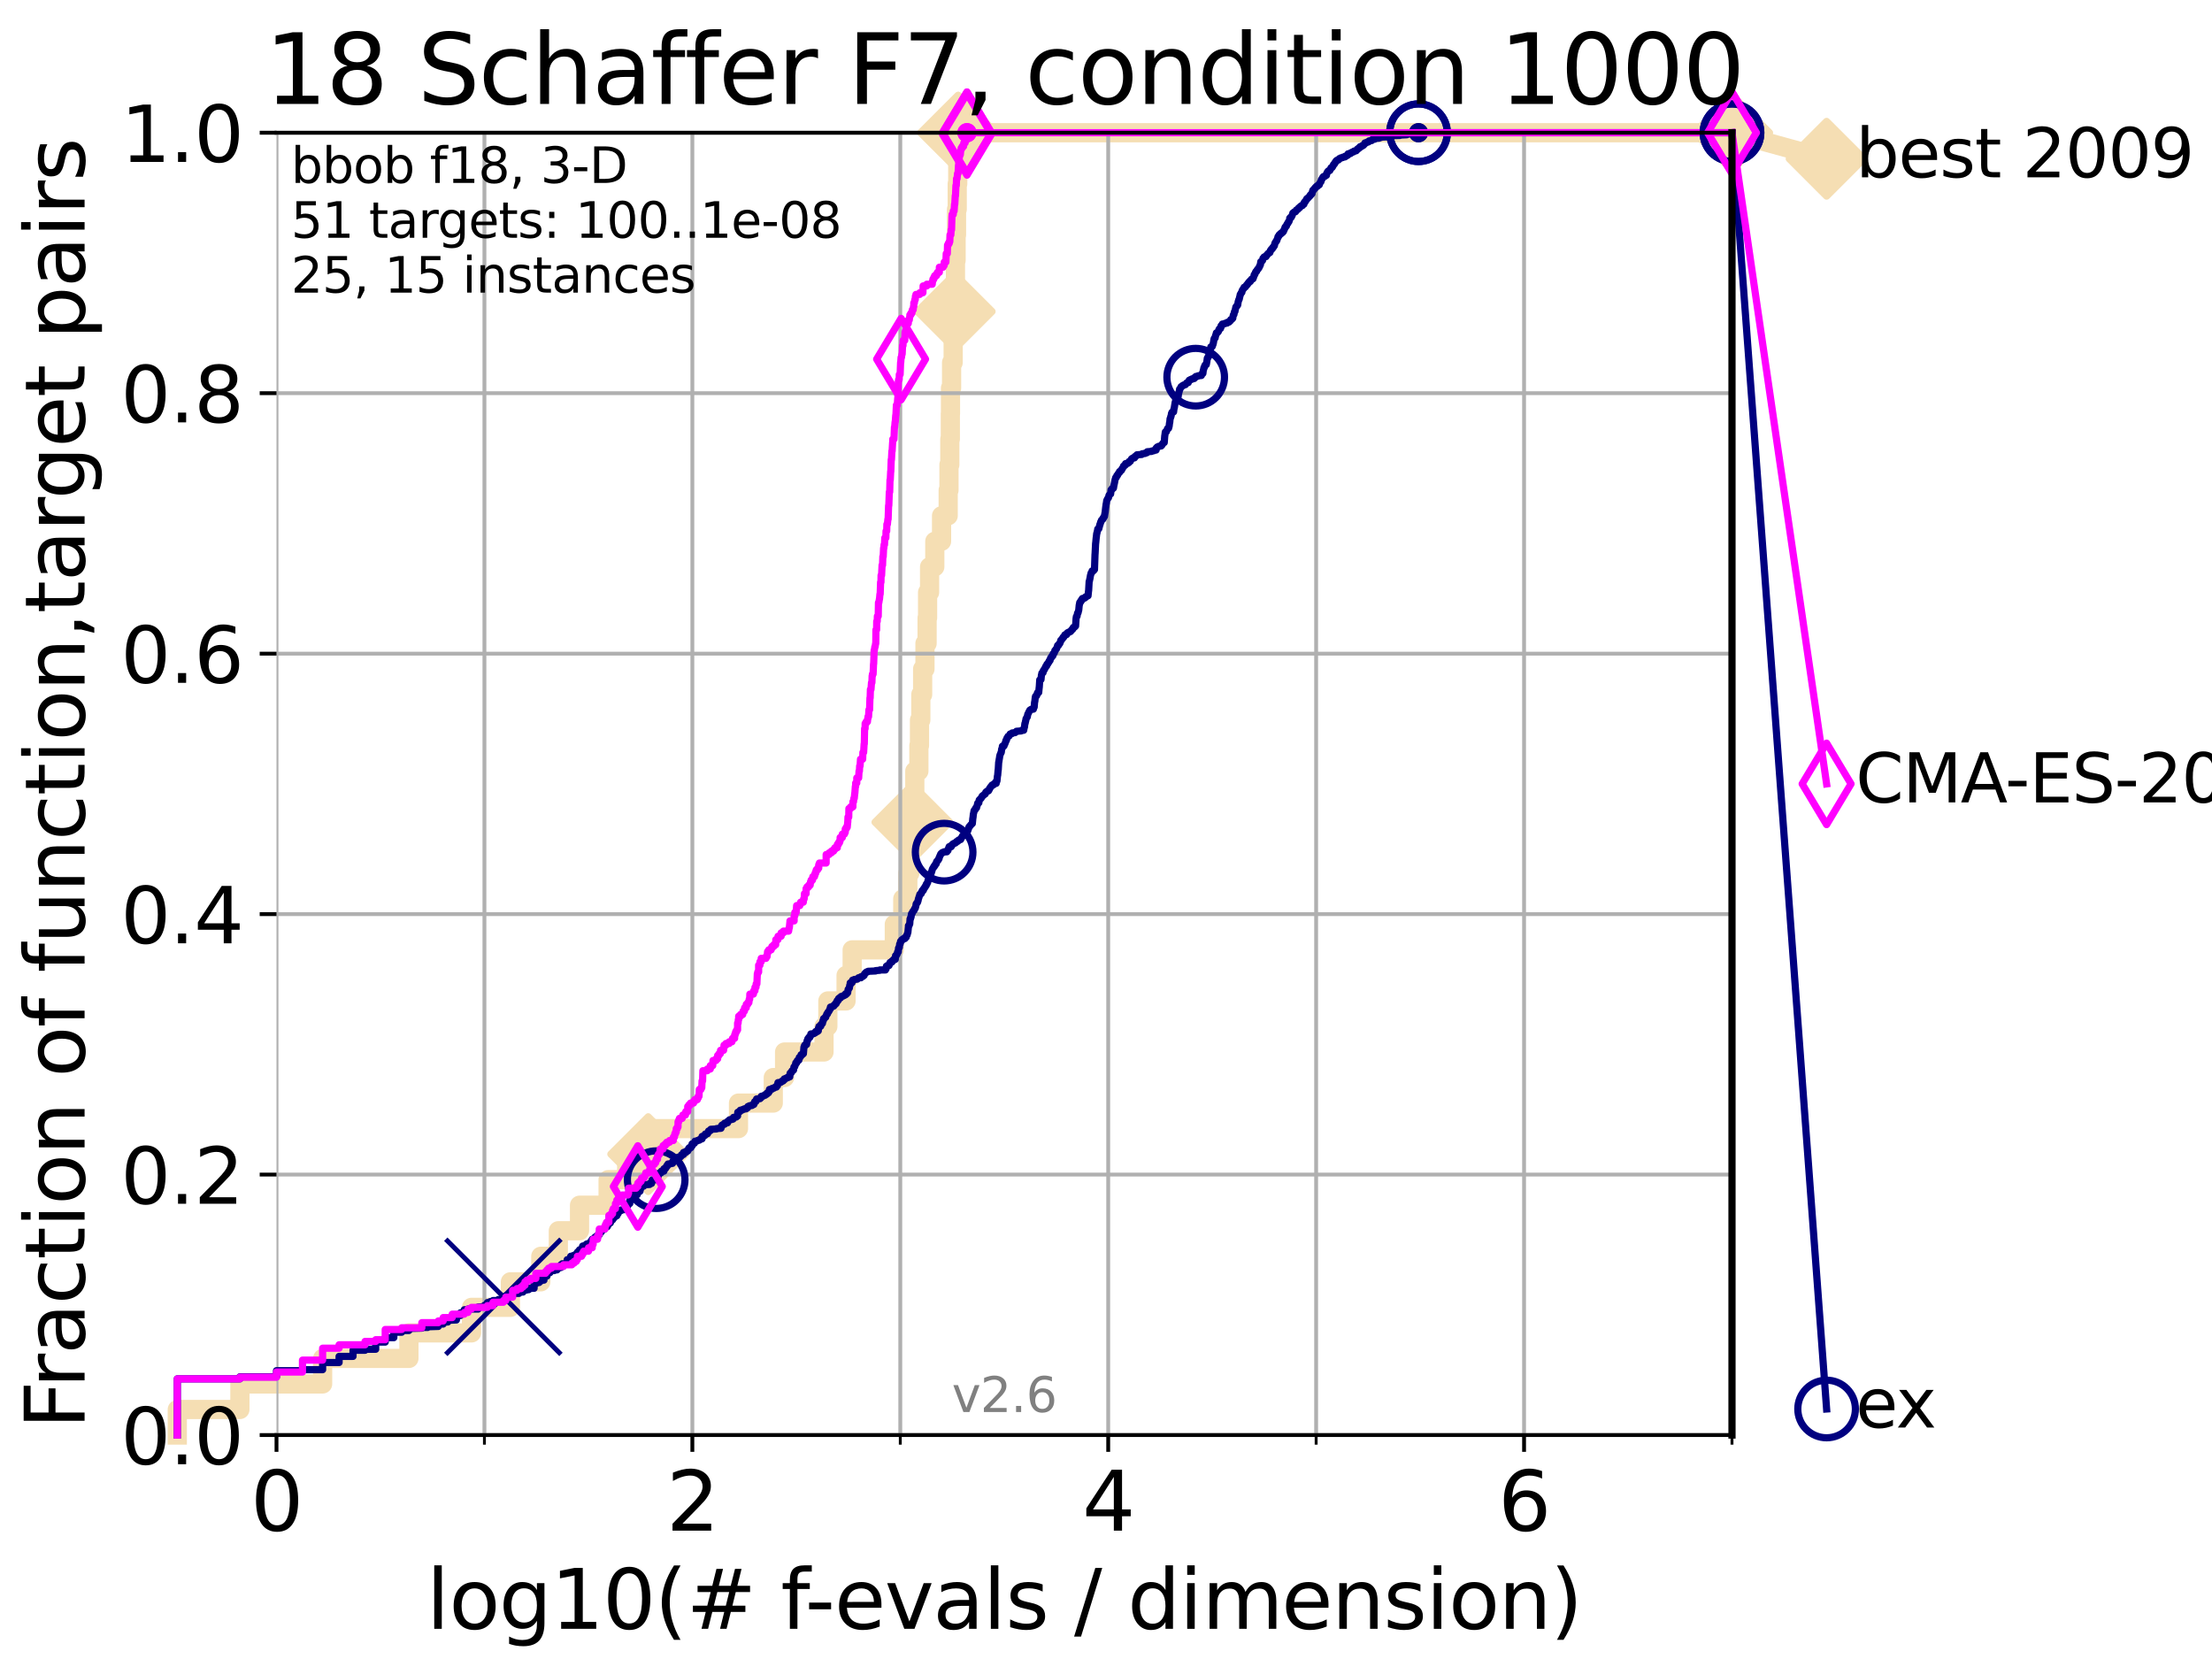 <?xml version="1.0" encoding="utf-8" standalone="no"?>
<!DOCTYPE svg PUBLIC "-//W3C//DTD SVG 1.1//EN"
  "http://www.w3.org/Graphics/SVG/1.1/DTD/svg11.dtd">
<svg xmlns:xlink="http://www.w3.org/1999/xlink" width="460.8pt" height="345.6pt" viewBox="0 0 460.8 345.6" xmlns="http://www.w3.org/2000/svg" version="1.1">
 <defs>
  <style type="text/css">*{stroke-linejoin: round; stroke-linecap: butt}</style>
 </defs>
 <g id="figure_1">
  <g id="patch_1">
   <path d="M 0 345.6 
L 460.8 345.6 
L 460.8 0 
L 0 0 
z
" style="fill: #ffffff"/>
  </g>
  <g id="axes_1">
   <g id="patch_2">
    <path d="M 57.6 298.944 
L 360.806 298.944 
L 360.806 27.648 
L 57.6 27.648 
z
" style="fill: #ffffff"/>
   </g>
   <g id="line2d_1">
    <path d="M 36.933 298.944 
L 36.933 293.624 
L 49.973 293.624 
L 49.973 288.305 
L 67.209 288.305 
L 67.209 282.985 
L 85.184 282.985 
L 85.184 277.666 
L 98.223 277.666 
L 98.223 272.346 
L 106.327 272.346 
L 106.327 267.027 
L 112.657 267.027 
L 112.657 261.707 
L 116.309 261.707 
L 116.309 256.388 
L 120.727 256.388 
L 120.727 251.068 
L 126.677 251.068 
L 126.677 245.749 
L 130.553 245.749 
L 130.553 240.429 
L 135.034 240.429 
L 135.034 235.11 
L 153.84 235.11 
L 153.84 229.79 
L 161.087 229.79 
L 161.087 224.471 
L 163.442 224.471 
L 163.442 219.151 
L 171.655 219.151 
L 171.655 213.832 
L 172.455 213.832 
L 172.455 208.512 
L 176.254 208.512 
L 176.254 203.192 
L 177.524 203.192 
L 177.524 197.873 
L 186.301 197.873 
L 186.301 192.553 
L 188.065 192.553 
L 188.065 187.234 
L 189.115 187.234 
L 189.115 181.914 
L 189.526 181.914 
L 189.526 176.595 
L 189.784 176.595 
L 189.784 171.275 
L 190.071 171.275 
L 190.071 165.956 
L 190.569 165.956 
L 190.569 160.636 
L 191.419 160.636 
L 191.419 155.317 
L 191.547 155.317 
L 191.547 149.997 
L 191.823 149.997 
L 191.823 144.678 
L 192.204 144.678 
L 192.204 139.358 
L 192.687 139.358 
L 192.687 134.039 
L 193.131 134.039 
L 193.131 128.719 
L 193.233 128.719 
L 193.233 123.4 
L 193.65 123.4 
L 193.65 118.08 
L 194.737 118.08 
L 194.737 112.76 
L 196.143 112.76 
L 196.143 107.441 
L 197.524 107.441 
L 197.524 102.121 
L 197.689 102.121 
L 197.689 96.802 
L 197.864 96.802 
L 197.864 91.482 
L 197.972 91.482 
L 197.972 86.163 
L 198.005 86.163 
L 198.005 80.843 
L 198.233 80.843 
L 198.233 75.524 
L 198.561 75.524 
L 198.561 70.204 
L 198.71 70.204 
L 198.71 64.885 
L 198.879 64.885 
L 198.879 59.565 
L 199.04 59.565 
L 199.04 54.246 
L 199.169 54.246 
L 199.169 48.926 
L 199.26 48.926 
L 199.26 43.607 
L 199.407 43.607 
L 199.407 38.287 
L 199.514 38.287 
L 199.514 32.968 
L 199.607 32.968 
L 199.607 27.648 
L 360.806 27.648 
" style="fill: none; stroke: #f5deb3; stroke-width: 4; stroke-linecap: square"/>
   </g>
   <g id="line2d_2">
    <defs>
     <path id="m3b1916f2ea" d="M -0 7.778 
L 7.778 0 
L 0 -7.778 
L -7.778 -0 
z
" style="stroke: #f5deb3; stroke-width: 1.5; stroke-linejoin: miter"/>
    </defs>
    <g>
     <use xlink:href="#m3b1916f2ea" x="135.034" y="240.429" style="fill: #f5deb3; stroke: #f5deb3; stroke-width: 1.5; stroke-linejoin: miter"/>
     <use xlink:href="#m3b1916f2ea" x="190.071" y="171.275" style="fill: #f5deb3; stroke: #f5deb3; stroke-width: 1.5; stroke-linejoin: miter"/>
     <use xlink:href="#m3b1916f2ea" x="198.879" y="64.885" style="fill: #f5deb3; stroke: #f5deb3; stroke-width: 1.5; stroke-linejoin: miter"/>
     <use xlink:href="#m3b1916f2ea" x="199.607" y="27.648" style="fill: #f5deb3; stroke: #f5deb3; stroke-width: 1.5; stroke-linejoin: miter"/>
     <use xlink:href="#m3b1916f2ea" x="199.607" y="27.648" style="fill: #f5deb3; stroke: #f5deb3; stroke-width: 1.5; stroke-linejoin: miter"/>
     <use xlink:href="#m3b1916f2ea" x="360.806" y="27.648" style="fill: #f5deb3; stroke: #f5deb3; stroke-width: 1.5; stroke-linejoin: miter"/>
    </g>
   </g>
   <g id="line2d_3">
    <path style="fill: none; stroke: #f5deb3; stroke-width: 4; stroke-linecap: square"/>
    <g/>
   </g>
   <g id="line2d_4">
    <path d="M 360.806 27.648 
L 380.515 33.074 
" style="fill: none; stroke: #f5deb3; stroke-width: 4; stroke-linecap: square"/>
    <g>
     <use xlink:href="#m3b1916f2ea" x="360.806" y="27.648" style="fill: #f5deb3; stroke: #f5deb3; stroke-width: 1.5; stroke-linejoin: miter"/>
     <use xlink:href="#m3b1916f2ea" x="380.515" y="33.074" style="fill: #f5deb3; stroke: #f5deb3; stroke-width: 1.5; stroke-linejoin: miter"/>
    </g>
   </g>
   <g id="matplotlib.axis_1">
    <g id="xtick_1">
     <g id="line2d_5">
      <path d="M 57.6 298.944 
L 57.6 27.648 
" clip-path="url(#p5cf2ca26e6)" style="fill: none; stroke: #b0b0b0; stroke-width: 0.8; stroke-linecap: square"/>
     </g>
     <g id="line2d_6">
      <defs>
       <path id="m18257d1dbb" d="M 0 0 
L 0 3.5 
" style="stroke: #000000; stroke-width: 0.8"/>
      </defs>
      <g>
       <use xlink:href="#m18257d1dbb" x="57.6" y="298.944" style="stroke: #000000; stroke-width: 0.8"/>
      </g>
     </g>
     <g id="text_1">
      <!-- 0 -->
      <g transform="translate(52.192 318.861)scale(0.17 -0.17)">
       <defs>
        <path id="DejaVuSans-30" d="M 2034 4250 
Q 1547 4250 1301 3770 
Q 1056 3291 1056 2328 
Q 1056 1369 1301 889 
Q 1547 409 2034 409 
Q 2525 409 2770 889 
Q 3016 1369 3016 2328 
Q 3016 3291 2770 3770 
Q 2525 4250 2034 4250 
z
M 2034 4750 
Q 2819 4750 3233 4129 
Q 3647 3509 3647 2328 
Q 3647 1150 3233 529 
Q 2819 -91 2034 -91 
Q 1250 -91 836 529 
Q 422 1150 422 2328 
Q 422 3509 836 4129 
Q 1250 4750 2034 4750 
z
" transform="scale(0.016)"/>
       </defs>
       <use xlink:href="#DejaVuSans-30"/>
      </g>
     </g>
    </g>
    <g id="xtick_2">
     <g id="line2d_7">
      <path d="M 144.23 298.944 
L 144.23 27.648 
" clip-path="url(#p5cf2ca26e6)" style="fill: none; stroke: #b0b0b0; stroke-width: 0.8; stroke-linecap: square"/>
     </g>
     <g id="line2d_8">
      <g>
       <use xlink:href="#m18257d1dbb" x="144.23" y="298.944" style="stroke: #000000; stroke-width: 0.8"/>
      </g>
     </g>
     <g id="text_2">
      <!-- 2 -->
      <g transform="translate(138.822 318.861)scale(0.17 -0.17)">
       <defs>
        <path id="DejaVuSans-32" d="M 1228 531 
L 3431 531 
L 3431 0 
L 469 0 
L 469 531 
Q 828 903 1448 1529 
Q 2069 2156 2228 2338 
Q 2531 2678 2651 2914 
Q 2772 3150 2772 3378 
Q 2772 3750 2511 3984 
Q 2250 4219 1831 4219 
Q 1534 4219 1204 4116 
Q 875 4013 500 3803 
L 500 4441 
Q 881 4594 1212 4672 
Q 1544 4750 1819 4750 
Q 2544 4750 2975 4387 
Q 3406 4025 3406 3419 
Q 3406 3131 3298 2873 
Q 3191 2616 2906 2266 
Q 2828 2175 2409 1742 
Q 1991 1309 1228 531 
z
" transform="scale(0.016)"/>
       </defs>
       <use xlink:href="#DejaVuSans-32"/>
      </g>
     </g>
    </g>
    <g id="xtick_3">
     <g id="line2d_9">
      <path d="M 230.861 298.944 
L 230.861 27.648 
" clip-path="url(#p5cf2ca26e6)" style="fill: none; stroke: #b0b0b0; stroke-width: 0.8; stroke-linecap: square"/>
     </g>
     <g id="line2d_10">
      <g>
       <use xlink:href="#m18257d1dbb" x="230.861" y="298.944" style="stroke: #000000; stroke-width: 0.8"/>
      </g>
     </g>
     <g id="text_3">
      <!-- 4 -->
      <g transform="translate(225.453 318.861)scale(0.17 -0.17)">
       <defs>
        <path id="DejaVuSans-34" d="M 2419 4116 
L 825 1625 
L 2419 1625 
L 2419 4116 
z
M 2253 4666 
L 3047 4666 
L 3047 1625 
L 3713 1625 
L 3713 1100 
L 3047 1100 
L 3047 0 
L 2419 0 
L 2419 1100 
L 313 1100 
L 313 1709 
L 2253 4666 
z
" transform="scale(0.016)"/>
       </defs>
       <use xlink:href="#DejaVuSans-34"/>
      </g>
     </g>
    </g>
    <g id="xtick_4">
     <g id="line2d_11">
      <path d="M 317.491 298.944 
L 317.491 27.648 
" clip-path="url(#p5cf2ca26e6)" style="fill: none; stroke: #b0b0b0; stroke-width: 0.8; stroke-linecap: square"/>
     </g>
     <g id="line2d_12">
      <g>
       <use xlink:href="#m18257d1dbb" x="317.491" y="298.944" style="stroke: #000000; stroke-width: 0.8"/>
      </g>
     </g>
     <g id="text_4">
      <!-- 6 -->
      <g transform="translate(312.083 318.861)scale(0.17 -0.17)">
       <defs>
        <path id="DejaVuSans-36" d="M 2113 2584 
Q 1688 2584 1439 2293 
Q 1191 2003 1191 1497 
Q 1191 994 1439 701 
Q 1688 409 2113 409 
Q 2538 409 2786 701 
Q 3034 994 3034 1497 
Q 3034 2003 2786 2293 
Q 2538 2584 2113 2584 
z
M 3366 4563 
L 3366 3988 
Q 3128 4100 2886 4159 
Q 2644 4219 2406 4219 
Q 1781 4219 1451 3797 
Q 1122 3375 1075 2522 
Q 1259 2794 1537 2939 
Q 1816 3084 2150 3084 
Q 2853 3084 3261 2657 
Q 3669 2231 3669 1497 
Q 3669 778 3244 343 
Q 2819 -91 2113 -91 
Q 1303 -91 875 529 
Q 447 1150 447 2328 
Q 447 3434 972 4092 
Q 1497 4750 2381 4750 
Q 2619 4750 2861 4703 
Q 3103 4656 3366 4563 
z
" transform="scale(0.016)"/>
       </defs>
       <use xlink:href="#DejaVuSans-36"/>
      </g>
     </g>
    </g>
    <g id="xtick_5">
     <g id="line2d_13">
      <path d="M 100.915 298.944 
L 100.915 27.648 
" clip-path="url(#p5cf2ca26e6)" style="fill: none; stroke: #b0b0b0; stroke-width: 0.8; stroke-linecap: square"/>
     </g>
     <g id="line2d_14">
      <defs>
       <path id="m56f6ed1a99" d="M 0 0 
L 0 2 
" style="stroke: #000000; stroke-width: 0.6"/>
      </defs>
      <g>
       <use xlink:href="#m56f6ed1a99" x="100.915" y="298.944" style="stroke: #000000; stroke-width: 0.6"/>
      </g>
     </g>
    </g>
    <g id="xtick_6">
     <g id="line2d_15">
      <path d="M 187.546 298.944 
L 187.546 27.648 
" clip-path="url(#p5cf2ca26e6)" style="fill: none; stroke: #b0b0b0; stroke-width: 0.8; stroke-linecap: square"/>
     </g>
     <g id="line2d_16">
      <g>
       <use xlink:href="#m56f6ed1a99" x="187.546" y="298.944" style="stroke: #000000; stroke-width: 0.6"/>
      </g>
     </g>
    </g>
    <g id="xtick_7">
     <g id="line2d_17">
      <path d="M 274.176 298.944 
L 274.176 27.648 
" clip-path="url(#p5cf2ca26e6)" style="fill: none; stroke: #b0b0b0; stroke-width: 0.8; stroke-linecap: square"/>
     </g>
     <g id="line2d_18">
      <g>
       <use xlink:href="#m56f6ed1a99" x="274.176" y="298.944" style="stroke: #000000; stroke-width: 0.6"/>
      </g>
     </g>
    </g>
    <g id="xtick_8">
     <g id="line2d_19">
      <path d="M 360.806 298.944 
L 360.806 27.648 
" clip-path="url(#p5cf2ca26e6)" style="fill: none; stroke: #b0b0b0; stroke-width: 0.8; stroke-linecap: square"/>
     </g>
     <g id="line2d_20">
      <g>
       <use xlink:href="#m56f6ed1a99" x="360.806" y="298.944" style="stroke: #000000; stroke-width: 0.6"/>
      </g>
     </g>
    </g>
    <g id="text_5">
     <!-- log10(# f-evals / dimension) -->
     <g transform="translate(88.823 339.314)scale(0.17 -0.17)">
      <defs>
       <path id="DejaVuSans-6c" d="M 603 4863 
L 1178 4863 
L 1178 0 
L 603 0 
L 603 4863 
z
" transform="scale(0.016)"/>
       <path id="DejaVuSans-6f" d="M 1959 3097 
Q 1497 3097 1228 2736 
Q 959 2375 959 1747 
Q 959 1119 1226 758 
Q 1494 397 1959 397 
Q 2419 397 2687 759 
Q 2956 1122 2956 1747 
Q 2956 2369 2687 2733 
Q 2419 3097 1959 3097 
z
M 1959 3584 
Q 2709 3584 3137 3096 
Q 3566 2609 3566 1747 
Q 3566 888 3137 398 
Q 2709 -91 1959 -91 
Q 1206 -91 779 398 
Q 353 888 353 1747 
Q 353 2609 779 3096 
Q 1206 3584 1959 3584 
z
" transform="scale(0.016)"/>
       <path id="DejaVuSans-67" d="M 2906 1791 
Q 2906 2416 2648 2759 
Q 2391 3103 1925 3103 
Q 1463 3103 1205 2759 
Q 947 2416 947 1791 
Q 947 1169 1205 825 
Q 1463 481 1925 481 
Q 2391 481 2648 825 
Q 2906 1169 2906 1791 
z
M 3481 434 
Q 3481 -459 3084 -895 
Q 2688 -1331 1869 -1331 
Q 1566 -1331 1297 -1286 
Q 1028 -1241 775 -1147 
L 775 -588 
Q 1028 -725 1275 -790 
Q 1522 -856 1778 -856 
Q 2344 -856 2625 -561 
Q 2906 -266 2906 331 
L 2906 616 
Q 2728 306 2450 153 
Q 2172 0 1784 0 
Q 1141 0 747 490 
Q 353 981 353 1791 
Q 353 2603 747 3093 
Q 1141 3584 1784 3584 
Q 2172 3584 2450 3431 
Q 2728 3278 2906 2969 
L 2906 3500 
L 3481 3500 
L 3481 434 
z
" transform="scale(0.016)"/>
       <path id="DejaVuSans-31" d="M 794 531 
L 1825 531 
L 1825 4091 
L 703 3866 
L 703 4441 
L 1819 4666 
L 2450 4666 
L 2450 531 
L 3481 531 
L 3481 0 
L 794 0 
L 794 531 
z
" transform="scale(0.016)"/>
       <path id="DejaVuSans-28" d="M 1984 4856 
Q 1566 4138 1362 3434 
Q 1159 2731 1159 2009 
Q 1159 1288 1364 580 
Q 1569 -128 1984 -844 
L 1484 -844 
Q 1016 -109 783 600 
Q 550 1309 550 2009 
Q 550 2706 781 3412 
Q 1013 4119 1484 4856 
L 1984 4856 
z
" transform="scale(0.016)"/>
       <path id="DejaVuSans-23" d="M 3272 2816 
L 2363 2816 
L 2100 1772 
L 3016 1772 
L 3272 2816 
z
M 2803 4594 
L 2478 3297 
L 3391 3297 
L 3719 4594 
L 4219 4594 
L 3897 3297 
L 4872 3297 
L 4872 2816 
L 3775 2816 
L 3519 1772 
L 4513 1772 
L 4513 1294 
L 3397 1294 
L 3072 0 
L 2572 0 
L 2894 1294 
L 1978 1294 
L 1656 0 
L 1153 0 
L 1478 1294 
L 494 1294 
L 494 1772 
L 1594 1772 
L 1856 2816 
L 850 2816 
L 850 3297 
L 1978 3297 
L 2297 4594 
L 2803 4594 
z
" transform="scale(0.016)"/>
       <path id="DejaVuSans-20" transform="scale(0.016)"/>
       <path id="DejaVuSans-66" d="M 2375 4863 
L 2375 4384 
L 1825 4384 
Q 1516 4384 1395 4259 
Q 1275 4134 1275 3809 
L 1275 3500 
L 2222 3500 
L 2222 3053 
L 1275 3053 
L 1275 0 
L 697 0 
L 697 3053 
L 147 3053 
L 147 3500 
L 697 3500 
L 697 3744 
Q 697 4328 969 4595 
Q 1241 4863 1831 4863 
L 2375 4863 
z
" transform="scale(0.016)"/>
       <path id="DejaVuSans-2d" d="M 313 2009 
L 1997 2009 
L 1997 1497 
L 313 1497 
L 313 2009 
z
" transform="scale(0.016)"/>
       <path id="DejaVuSans-65" d="M 3597 1894 
L 3597 1613 
L 953 1613 
Q 991 1019 1311 708 
Q 1631 397 2203 397 
Q 2534 397 2845 478 
Q 3156 559 3463 722 
L 3463 178 
Q 3153 47 2828 -22 
Q 2503 -91 2169 -91 
Q 1331 -91 842 396 
Q 353 884 353 1716 
Q 353 2575 817 3079 
Q 1281 3584 2069 3584 
Q 2775 3584 3186 3129 
Q 3597 2675 3597 1894 
z
M 3022 2063 
Q 3016 2534 2758 2815 
Q 2500 3097 2075 3097 
Q 1594 3097 1305 2825 
Q 1016 2553 972 2059 
L 3022 2063 
z
" transform="scale(0.016)"/>
       <path id="DejaVuSans-76" d="M 191 3500 
L 800 3500 
L 1894 563 
L 2988 3500 
L 3597 3500 
L 2284 0 
L 1503 0 
L 191 3500 
z
" transform="scale(0.016)"/>
       <path id="DejaVuSans-61" d="M 2194 1759 
Q 1497 1759 1228 1600 
Q 959 1441 959 1056 
Q 959 750 1161 570 
Q 1363 391 1709 391 
Q 2188 391 2477 730 
Q 2766 1069 2766 1631 
L 2766 1759 
L 2194 1759 
z
M 3341 1997 
L 3341 0 
L 2766 0 
L 2766 531 
Q 2569 213 2275 61 
Q 1981 -91 1556 -91 
Q 1019 -91 701 211 
Q 384 513 384 1019 
Q 384 1609 779 1909 
Q 1175 2209 1959 2209 
L 2766 2209 
L 2766 2266 
Q 2766 2663 2505 2880 
Q 2244 3097 1772 3097 
Q 1472 3097 1187 3025 
Q 903 2953 641 2809 
L 641 3341 
Q 956 3463 1253 3523 
Q 1550 3584 1831 3584 
Q 2591 3584 2966 3190 
Q 3341 2797 3341 1997 
z
" transform="scale(0.016)"/>
       <path id="DejaVuSans-73" d="M 2834 3397 
L 2834 2853 
Q 2591 2978 2328 3040 
Q 2066 3103 1784 3103 
Q 1356 3103 1142 2972 
Q 928 2841 928 2578 
Q 928 2378 1081 2264 
Q 1234 2150 1697 2047 
L 1894 2003 
Q 2506 1872 2764 1633 
Q 3022 1394 3022 966 
Q 3022 478 2636 193 
Q 2250 -91 1575 -91 
Q 1294 -91 989 -36 
Q 684 19 347 128 
L 347 722 
Q 666 556 975 473 
Q 1284 391 1588 391 
Q 1994 391 2212 530 
Q 2431 669 2431 922 
Q 2431 1156 2273 1281 
Q 2116 1406 1581 1522 
L 1381 1569 
Q 847 1681 609 1914 
Q 372 2147 372 2553 
Q 372 3047 722 3315 
Q 1072 3584 1716 3584 
Q 2034 3584 2315 3537 
Q 2597 3491 2834 3397 
z
" transform="scale(0.016)"/>
       <path id="DejaVuSans-2f" d="M 1625 4666 
L 2156 4666 
L 531 -594 
L 0 -594 
L 1625 4666 
z
" transform="scale(0.016)"/>
       <path id="DejaVuSans-64" d="M 2906 2969 
L 2906 4863 
L 3481 4863 
L 3481 0 
L 2906 0 
L 2906 525 
Q 2725 213 2448 61 
Q 2172 -91 1784 -91 
Q 1150 -91 751 415 
Q 353 922 353 1747 
Q 353 2572 751 3078 
Q 1150 3584 1784 3584 
Q 2172 3584 2448 3432 
Q 2725 3281 2906 2969 
z
M 947 1747 
Q 947 1113 1208 752 
Q 1469 391 1925 391 
Q 2381 391 2643 752 
Q 2906 1113 2906 1747 
Q 2906 2381 2643 2742 
Q 2381 3103 1925 3103 
Q 1469 3103 1208 2742 
Q 947 2381 947 1747 
z
" transform="scale(0.016)"/>
       <path id="DejaVuSans-69" d="M 603 3500 
L 1178 3500 
L 1178 0 
L 603 0 
L 603 3500 
z
M 603 4863 
L 1178 4863 
L 1178 4134 
L 603 4134 
L 603 4863 
z
" transform="scale(0.016)"/>
       <path id="DejaVuSans-6d" d="M 3328 2828 
Q 3544 3216 3844 3400 
Q 4144 3584 4550 3584 
Q 5097 3584 5394 3201 
Q 5691 2819 5691 2113 
L 5691 0 
L 5113 0 
L 5113 2094 
Q 5113 2597 4934 2840 
Q 4756 3084 4391 3084 
Q 3944 3084 3684 2787 
Q 3425 2491 3425 1978 
L 3425 0 
L 2847 0 
L 2847 2094 
Q 2847 2600 2669 2842 
Q 2491 3084 2119 3084 
Q 1678 3084 1418 2786 
Q 1159 2488 1159 1978 
L 1159 0 
L 581 0 
L 581 3500 
L 1159 3500 
L 1159 2956 
Q 1356 3278 1631 3431 
Q 1906 3584 2284 3584 
Q 2666 3584 2933 3390 
Q 3200 3197 3328 2828 
z
" transform="scale(0.016)"/>
       <path id="DejaVuSans-6e" d="M 3513 2113 
L 3513 0 
L 2938 0 
L 2938 2094 
Q 2938 2591 2744 2837 
Q 2550 3084 2163 3084 
Q 1697 3084 1428 2787 
Q 1159 2491 1159 1978 
L 1159 0 
L 581 0 
L 581 3500 
L 1159 3500 
L 1159 2956 
Q 1366 3272 1645 3428 
Q 1925 3584 2291 3584 
Q 2894 3584 3203 3211 
Q 3513 2838 3513 2113 
z
" transform="scale(0.016)"/>
       <path id="DejaVuSans-29" d="M 513 4856 
L 1013 4856 
Q 1481 4119 1714 3412 
Q 1947 2706 1947 2009 
Q 1947 1309 1714 600 
Q 1481 -109 1013 -844 
L 513 -844 
Q 928 -128 1133 580 
Q 1338 1288 1338 2009 
Q 1338 2731 1133 3434 
Q 928 4138 513 4856 
z
" transform="scale(0.016)"/>
      </defs>
      <use xlink:href="#DejaVuSans-6c"/>
      <use xlink:href="#DejaVuSans-6f" x="27.783"/>
      <use xlink:href="#DejaVuSans-67" x="88.965"/>
      <use xlink:href="#DejaVuSans-31" x="152.441"/>
      <use xlink:href="#DejaVuSans-30" x="216.064"/>
      <use xlink:href="#DejaVuSans-28" x="279.688"/>
      <use xlink:href="#DejaVuSans-23" x="318.701"/>
      <use xlink:href="#DejaVuSans-20" x="402.49"/>
      <use xlink:href="#DejaVuSans-66" x="434.277"/>
      <use xlink:href="#DejaVuSans-2d" x="463.982"/>
      <use xlink:href="#DejaVuSans-65" x="500.066"/>
      <use xlink:href="#DejaVuSans-76" x="561.59"/>
      <use xlink:href="#DejaVuSans-61" x="620.77"/>
      <use xlink:href="#DejaVuSans-6c" x="682.049"/>
      <use xlink:href="#DejaVuSans-73" x="709.832"/>
      <use xlink:href="#DejaVuSans-20" x="761.932"/>
      <use xlink:href="#DejaVuSans-2f" x="793.719"/>
      <use xlink:href="#DejaVuSans-20" x="827.41"/>
      <use xlink:href="#DejaVuSans-64" x="859.197"/>
      <use xlink:href="#DejaVuSans-69" x="922.674"/>
      <use xlink:href="#DejaVuSans-6d" x="950.457"/>
      <use xlink:href="#DejaVuSans-65" x="1047.869"/>
      <use xlink:href="#DejaVuSans-6e" x="1109.393"/>
      <use xlink:href="#DejaVuSans-73" x="1172.771"/>
      <use xlink:href="#DejaVuSans-69" x="1224.871"/>
      <use xlink:href="#DejaVuSans-6f" x="1252.654"/>
      <use xlink:href="#DejaVuSans-6e" x="1313.836"/>
      <use xlink:href="#DejaVuSans-29" x="1377.215"/>
     </g>
    </g>
   </g>
   <g id="matplotlib.axis_2">
    <g id="ytick_1">
     <g id="line2d_21">
      <path d="M 57.6 298.944 
L 360.806 298.944 
" clip-path="url(#p5cf2ca26e6)" style="fill: none; stroke: #b0b0b0; stroke-width: 0.8; stroke-linecap: square"/>
     </g>
     <g id="line2d_22">
      <defs>
       <path id="mee594dfb2f" d="M 0 0 
L -3.5 0 
" style="stroke: #000000; stroke-width: 0.8"/>
      </defs>
      <g>
       <use xlink:href="#mee594dfb2f" x="57.6" y="298.944" style="stroke: #000000; stroke-width: 0.8"/>
      </g>
     </g>
     <g id="text_6">
      <!-- 0.0 -->
      <g transform="translate(25.155 305.023)scale(0.16 -0.16)">
       <defs>
        <path id="DejaVuSans-2e" d="M 684 794 
L 1344 794 
L 1344 0 
L 684 0 
L 684 794 
z
" transform="scale(0.016)"/>
       </defs>
       <use xlink:href="#DejaVuSans-30"/>
       <use xlink:href="#DejaVuSans-2e" x="63.623"/>
       <use xlink:href="#DejaVuSans-30" x="95.41"/>
      </g>
     </g>
    </g>
    <g id="ytick_2">
     <g id="line2d_23">
      <path d="M 57.6 244.685 
L 360.806 244.685 
" clip-path="url(#p5cf2ca26e6)" style="fill: none; stroke: #b0b0b0; stroke-width: 0.8; stroke-linecap: square"/>
     </g>
     <g id="line2d_24">
      <g>
       <use xlink:href="#mee594dfb2f" x="57.6" y="244.685" style="stroke: #000000; stroke-width: 0.8"/>
      </g>
     </g>
     <g id="text_7">
      <!-- 0.2 -->
      <g transform="translate(25.155 250.764)scale(0.16 -0.16)">
       <use xlink:href="#DejaVuSans-30"/>
       <use xlink:href="#DejaVuSans-2e" x="63.623"/>
       <use xlink:href="#DejaVuSans-32" x="95.41"/>
      </g>
     </g>
    </g>
    <g id="ytick_3">
     <g id="line2d_25">
      <path d="M 57.6 190.426 
L 360.806 190.426 
" clip-path="url(#p5cf2ca26e6)" style="fill: none; stroke: #b0b0b0; stroke-width: 0.8; stroke-linecap: square"/>
     </g>
     <g id="line2d_26">
      <g>
       <use xlink:href="#mee594dfb2f" x="57.6" y="190.426" style="stroke: #000000; stroke-width: 0.8"/>
      </g>
     </g>
     <g id="text_8">
      <!-- 0.4 -->
      <g transform="translate(25.155 196.504)scale(0.16 -0.16)">
       <use xlink:href="#DejaVuSans-30"/>
       <use xlink:href="#DejaVuSans-2e" x="63.623"/>
       <use xlink:href="#DejaVuSans-34" x="95.41"/>
      </g>
     </g>
    </g>
    <g id="ytick_4">
     <g id="line2d_27">
      <path d="M 57.6 136.166 
L 360.806 136.166 
" clip-path="url(#p5cf2ca26e6)" style="fill: none; stroke: #b0b0b0; stroke-width: 0.8; stroke-linecap: square"/>
     </g>
     <g id="line2d_28">
      <g>
       <use xlink:href="#mee594dfb2f" x="57.6" y="136.166" style="stroke: #000000; stroke-width: 0.8"/>
      </g>
     </g>
     <g id="text_9">
      <!-- 0.6 -->
      <g transform="translate(25.155 142.245)scale(0.16 -0.16)">
       <use xlink:href="#DejaVuSans-30"/>
       <use xlink:href="#DejaVuSans-2e" x="63.623"/>
       <use xlink:href="#DejaVuSans-36" x="95.41"/>
      </g>
     </g>
    </g>
    <g id="ytick_5">
     <g id="line2d_29">
      <path d="M 57.6 81.907 
L 360.806 81.907 
" clip-path="url(#p5cf2ca26e6)" style="fill: none; stroke: #b0b0b0; stroke-width: 0.8; stroke-linecap: square"/>
     </g>
     <g id="line2d_30">
      <g>
       <use xlink:href="#mee594dfb2f" x="57.6" y="81.907" style="stroke: #000000; stroke-width: 0.8"/>
      </g>
     </g>
     <g id="text_10">
      <!-- 0.8 -->
      <g transform="translate(25.155 87.986)scale(0.16 -0.16)">
       <defs>
        <path id="DejaVuSans-38" d="M 2034 2216 
Q 1584 2216 1326 1975 
Q 1069 1734 1069 1313 
Q 1069 891 1326 650 
Q 1584 409 2034 409 
Q 2484 409 2743 651 
Q 3003 894 3003 1313 
Q 3003 1734 2745 1975 
Q 2488 2216 2034 2216 
z
M 1403 2484 
Q 997 2584 770 2862 
Q 544 3141 544 3541 
Q 544 4100 942 4425 
Q 1341 4750 2034 4750 
Q 2731 4750 3128 4425 
Q 3525 4100 3525 3541 
Q 3525 3141 3298 2862 
Q 3072 2584 2669 2484 
Q 3125 2378 3379 2068 
Q 3634 1759 3634 1313 
Q 3634 634 3220 271 
Q 2806 -91 2034 -91 
Q 1263 -91 848 271 
Q 434 634 434 1313 
Q 434 1759 690 2068 
Q 947 2378 1403 2484 
z
M 1172 3481 
Q 1172 3119 1398 2916 
Q 1625 2713 2034 2713 
Q 2441 2713 2670 2916 
Q 2900 3119 2900 3481 
Q 2900 3844 2670 4047 
Q 2441 4250 2034 4250 
Q 1625 4250 1398 4047 
Q 1172 3844 1172 3481 
z
" transform="scale(0.016)"/>
       </defs>
       <use xlink:href="#DejaVuSans-30"/>
       <use xlink:href="#DejaVuSans-2e" x="63.623"/>
       <use xlink:href="#DejaVuSans-38" x="95.41"/>
      </g>
     </g>
    </g>
    <g id="ytick_6">
     <g id="line2d_31">
      <path d="M 57.6 27.648 
L 360.806 27.648 
" clip-path="url(#p5cf2ca26e6)" style="fill: none; stroke: #b0b0b0; stroke-width: 0.8; stroke-linecap: square"/>
     </g>
     <g id="line2d_32">
      <g>
       <use xlink:href="#mee594dfb2f" x="57.6" y="27.648" style="stroke: #000000; stroke-width: 0.8"/>
      </g>
     </g>
     <g id="text_11">
      <!-- 1.0 -->
      <g transform="translate(25.155 33.727)scale(0.16 -0.16)">
       <use xlink:href="#DejaVuSans-31"/>
       <use xlink:href="#DejaVuSans-2e" x="63.623"/>
       <use xlink:href="#DejaVuSans-30" x="95.41"/>
      </g>
     </g>
    </g>
    <g id="text_12">
     <!-- Fraction of function,target pairs -->
     <g transform="translate(17.62 297.681)rotate(-90)scale(0.17 -0.17)">
      <defs>
       <path id="DejaVuSans-46" d="M 628 4666 
L 3309 4666 
L 3309 4134 
L 1259 4134 
L 1259 2759 
L 3109 2759 
L 3109 2228 
L 1259 2228 
L 1259 0 
L 628 0 
L 628 4666 
z
" transform="scale(0.016)"/>
       <path id="DejaVuSans-72" d="M 2631 2963 
Q 2534 3019 2420 3045 
Q 2306 3072 2169 3072 
Q 1681 3072 1420 2755 
Q 1159 2438 1159 1844 
L 1159 0 
L 581 0 
L 581 3500 
L 1159 3500 
L 1159 2956 
Q 1341 3275 1631 3429 
Q 1922 3584 2338 3584 
Q 2397 3584 2469 3576 
Q 2541 3569 2628 3553 
L 2631 2963 
z
" transform="scale(0.016)"/>
       <path id="DejaVuSans-63" d="M 3122 3366 
L 3122 2828 
Q 2878 2963 2633 3030 
Q 2388 3097 2138 3097 
Q 1578 3097 1268 2742 
Q 959 2388 959 1747 
Q 959 1106 1268 751 
Q 1578 397 2138 397 
Q 2388 397 2633 464 
Q 2878 531 3122 666 
L 3122 134 
Q 2881 22 2623 -34 
Q 2366 -91 2075 -91 
Q 1284 -91 818 406 
Q 353 903 353 1747 
Q 353 2603 823 3093 
Q 1294 3584 2113 3584 
Q 2378 3584 2631 3529 
Q 2884 3475 3122 3366 
z
" transform="scale(0.016)"/>
       <path id="DejaVuSans-74" d="M 1172 4494 
L 1172 3500 
L 2356 3500 
L 2356 3053 
L 1172 3053 
L 1172 1153 
Q 1172 725 1289 603 
Q 1406 481 1766 481 
L 2356 481 
L 2356 0 
L 1766 0 
Q 1100 0 847 248 
Q 594 497 594 1153 
L 594 3053 
L 172 3053 
L 172 3500 
L 594 3500 
L 594 4494 
L 1172 4494 
z
" transform="scale(0.016)"/>
       <path id="DejaVuSans-75" d="M 544 1381 
L 544 3500 
L 1119 3500 
L 1119 1403 
Q 1119 906 1312 657 
Q 1506 409 1894 409 
Q 2359 409 2629 706 
Q 2900 1003 2900 1516 
L 2900 3500 
L 3475 3500 
L 3475 0 
L 2900 0 
L 2900 538 
Q 2691 219 2414 64 
Q 2138 -91 1772 -91 
Q 1169 -91 856 284 
Q 544 659 544 1381 
z
M 1991 3584 
L 1991 3584 
z
" transform="scale(0.016)"/>
       <path id="DejaVuSans-2c" d="M 750 794 
L 1409 794 
L 1409 256 
L 897 -744 
L 494 -744 
L 750 256 
L 750 794 
z
" transform="scale(0.016)"/>
       <path id="DejaVuSans-70" d="M 1159 525 
L 1159 -1331 
L 581 -1331 
L 581 3500 
L 1159 3500 
L 1159 2969 
Q 1341 3281 1617 3432 
Q 1894 3584 2278 3584 
Q 2916 3584 3314 3078 
Q 3713 2572 3713 1747 
Q 3713 922 3314 415 
Q 2916 -91 2278 -91 
Q 1894 -91 1617 61 
Q 1341 213 1159 525 
z
M 3116 1747 
Q 3116 2381 2855 2742 
Q 2594 3103 2138 3103 
Q 1681 3103 1420 2742 
Q 1159 2381 1159 1747 
Q 1159 1113 1420 752 
Q 1681 391 2138 391 
Q 2594 391 2855 752 
Q 3116 1113 3116 1747 
z
" transform="scale(0.016)"/>
      </defs>
      <use xlink:href="#DejaVuSans-46"/>
      <use xlink:href="#DejaVuSans-72" x="50.27"/>
      <use xlink:href="#DejaVuSans-61" x="91.383"/>
      <use xlink:href="#DejaVuSans-63" x="152.662"/>
      <use xlink:href="#DejaVuSans-74" x="207.643"/>
      <use xlink:href="#DejaVuSans-69" x="246.852"/>
      <use xlink:href="#DejaVuSans-6f" x="274.635"/>
      <use xlink:href="#DejaVuSans-6e" x="335.816"/>
      <use xlink:href="#DejaVuSans-20" x="399.195"/>
      <use xlink:href="#DejaVuSans-6f" x="430.982"/>
      <use xlink:href="#DejaVuSans-66" x="492.164"/>
      <use xlink:href="#DejaVuSans-20" x="527.369"/>
      <use xlink:href="#DejaVuSans-66" x="559.156"/>
      <use xlink:href="#DejaVuSans-75" x="594.361"/>
      <use xlink:href="#DejaVuSans-6e" x="657.74"/>
      <use xlink:href="#DejaVuSans-63" x="721.119"/>
      <use xlink:href="#DejaVuSans-74" x="776.1"/>
      <use xlink:href="#DejaVuSans-69" x="815.309"/>
      <use xlink:href="#DejaVuSans-6f" x="843.092"/>
      <use xlink:href="#DejaVuSans-6e" x="904.273"/>
      <use xlink:href="#DejaVuSans-2c" x="967.652"/>
      <use xlink:href="#DejaVuSans-74" x="999.439"/>
      <use xlink:href="#DejaVuSans-61" x="1038.648"/>
      <use xlink:href="#DejaVuSans-72" x="1099.928"/>
      <use xlink:href="#DejaVuSans-67" x="1139.291"/>
      <use xlink:href="#DejaVuSans-65" x="1202.768"/>
      <use xlink:href="#DejaVuSans-74" x="1264.291"/>
      <use xlink:href="#DejaVuSans-20" x="1303.5"/>
      <use xlink:href="#DejaVuSans-70" x="1335.287"/>
      <use xlink:href="#DejaVuSans-61" x="1398.764"/>
      <use xlink:href="#DejaVuSans-69" x="1460.043"/>
      <use xlink:href="#DejaVuSans-72" x="1487.826"/>
      <use xlink:href="#DejaVuSans-73" x="1528.939"/>
     </g>
    </g>
   </g>
   <g id="line2d_33">
    <defs>
     <path id="md51049d794" d="M 0 1.5 
C 0.398 1.5 0.779 1.342 1.061 1.061 
C 1.342 0.779 1.5 0.398 1.5 0 
C 1.5 -0.398 1.342 -0.779 1.061 -1.061 
C 0.779 -1.342 0.398 -1.5 0 -1.5 
C -0.398 -1.5 -0.779 -1.342 -1.061 -1.061 
C -1.342 -0.779 -1.5 -0.398 -1.5 0 
C -1.5 0.398 -1.342 0.779 -1.061 1.061 
C -0.779 1.342 -0.398 1.5 0 1.5 
z
" style="stroke: #f5deb3"/>
    </defs>
    <g>
     <use xlink:href="#md51049d794" x="199.607" y="27.648" style="fill: #f5deb3; stroke: #f5deb3"/>
     <use xlink:href="#md51049d794" x="199.607" y="27.648" style="fill: #f5deb3; stroke: #f5deb3"/>
    </g>
   </g>
   <g id="line2d_34">
    <defs>
     <path id="m365ef20c5d" d="M 0 1.5 
C 0.398 1.5 0.779 1.342 1.061 1.061 
C 1.342 0.779 1.5 0.398 1.5 0 
C 1.5 -0.398 1.342 -0.779 1.061 -1.061 
C 0.779 -1.342 0.398 -1.5 0 -1.5 
C -0.398 -1.5 -0.779 -1.342 -1.061 -1.061 
C -1.342 -0.779 -1.5 -0.398 -1.5 0 
C -1.5 0.398 -1.342 0.779 -1.061 1.061 
C -0.779 1.342 -0.398 1.5 0 1.5 
z
" style="stroke: #000080"/>
    </defs>
    <g>
     <use xlink:href="#m365ef20c5d" x="295.499" y="27.648" style="fill: #000080; stroke: #000080"/>
     <use xlink:href="#m365ef20c5d" x="295.499" y="27.648" style="fill: #000080; stroke: #000080"/>
    </g>
   </g>
   <g id="line2d_35">
    <path d="M 36.933 298.944 
L 36.933 287.241 
L 49.973 287.241 
L 49.973 286.815 
L 57.6 286.815 
L 57.6 285.539 
L 63.012 285.539 
L 63.012 285.326 
L 67.209 285.326 
L 67.209 283.837 
L 70.639 283.837 
L 70.639 282.56 
L 73.539 282.56 
L 73.539 281.283 
L 76.051 281.283 
L 76.051 281.07 
L 78.267 281.07 
L 78.267 279.581 
L 80.249 279.581 
L 80.249 278.659 
L 82.042 278.659 
L 82.042 277.524 
L 83.678 277.524 
L 83.678 277.169 
L 85.184 277.169 
L 85.184 276.744 
L 87.876 276.673 
L 87.876 276.531 
L 89.09 276.531 
L 89.09 276.389 
L 91.306 276.318 
L 91.306 275.822 
L 92.323 275.822 
L 92.323 275.396 
L 93.288 275.396 
L 93.288 275.042 
L 95.081 274.971 
L 95.081 274.049 
L 95.917 274.049 
L 95.917 273.481 
L 96.718 273.481 
L 96.718 272.843 
L 97.485 272.843 
L 97.485 272.701 
L 99.617 272.701 
L 99.617 272.275 
L 100.915 272.204 
L 100.915 271.921 
L 101.532 271.921 
L 101.532 271.353 
L 102.129 271.353 
L 102.129 271.141 
L 102.708 271.141 
L 102.708 270.928 
L 103.815 270.928 
L 103.815 270.715 
L 104.86 270.715 
L 104.86 270.644 
L 104.86 270.148 
L 105.362 270.148 
L 105.362 269.935 
L 105.851 269.935 
L 105.851 269.651 
L 106.327 269.651 
L 106.327 269.438 
L 108.12 269.438 
L 108.12 269.155 
L 108.956 269.155 
L 108.956 268.8 
L 109.757 268.729 
L 109.757 268.658 
L 110.145 268.658 
L 110.145 268.374 
L 111.262 268.374 
L 111.262 267.452 
L 111.621 267.452 
L 111.621 267.381 
L 111.621 267.169 
L 112.318 267.169 
L 112.318 266.885 
L 112.657 266.885 
L 112.657 266.672 
L 113.317 266.672 
L 113.317 265.821 
L 113.954 265.821 
L 113.954 265.183 
L 114.571 265.112 
L 114.571 264.686 
L 115.46 264.686 
L 115.46 264.544 
L 116.03 264.544 
L 116.03 264.19 
L 116.584 264.119 
L 116.584 264.048 
L 116.854 264.048 
L 116.854 263.48 
L 117.121 263.48 
L 117.121 263.268 
L 117.9 263.268 
L 117.9 263.055 
L 118.152 263.055 
L 118.152 262.417 
L 118.89 262.417 
L 118.89 261.707 
L 119.366 261.707 
L 119.366 261.565 
L 119.831 261.565 
L 119.831 261.353 
L 120.059 261.353 
L 120.059 261.211 
L 120.284 261.211 
L 120.284 260.856 
L 120.507 260.856 
L 120.507 260.643 
L 120.727 260.643 
L 120.727 260.572 
L 120.727 260.36 
L 121.159 260.289 
L 121.159 260.076 
L 121.372 260.076 
L 121.372 259.579 
L 121.79 259.579 
L 121.79 259.438 
L 122.199 259.438 
L 122.199 259.154 
L 122.599 259.154 
L 122.599 259.012 
L 122.991 258.941 
L 122.991 258.799 
L 123.184 258.799 
L 123.184 258.445 
L 123.375 258.445 
L 123.375 258.161 
L 123.936 258.161 
L 123.936 257.735 
L 124.302 257.735 
L 124.302 257.452 
L 124.66 257.452 
L 124.66 257.239 
L 124.837 257.239 
L 124.837 256.813 
L 125.185 256.742 
L 125.185 256.317 
L 125.527 256.317 
L 125.527 256.104 
L 125.863 256.104 
L 125.863 255.82 
L 126.029 255.82 
L 126.029 255.608 
L 126.517 255.537 
L 126.517 255.253 
L 126.677 255.253 
L 126.677 254.756 
L 127.15 254.756 
L 127.15 254.402 
L 127.304 254.402 
L 127.304 254.189 
L 127.61 254.118 
L 127.61 253.905 
L 127.761 253.905 
L 127.761 253.693 
L 127.911 253.693 
L 127.911 253.551 
L 128.06 253.551 
L 128.06 253.267 
L 128.499 253.267 
L 128.499 252.983 
L 128.643 252.983 
L 128.643 252.77 
L 128.786 252.77 
L 128.786 252.274 
L 129.348 252.203 
L 129.348 252.061 
L 130.027 251.99 
L 130.027 251.919 
L 130.553 251.848 
L 130.553 251.21 
L 130.811 251.139 
L 130.811 250.926 
L 130.939 250.926 
L 130.939 250.714 
L 131.191 250.714 
L 131.191 250.075 
L 131.316 250.075 
L 131.316 249.862 
L 131.686 249.862 
L 131.686 249.65 
L 131.808 249.65 
L 131.808 249.366 
L 132.049 249.366 
L 132.049 249.224 
L 132.169 249.224 
L 132.169 249.082 
L 132.287 249.082 
L 132.287 248.869 
L 132.755 248.869 
L 132.755 248.586 
L 132.87 248.586 
L 132.87 248.231 
L 133.323 248.16 
L 133.323 247.735 
L 133.435 247.735 
L 133.546 247.167 
L 134.091 247.096 
L 134.198 246.813 
L 135.339 246.742 
L 135.339 246.529 
L 135.737 246.529 
L 135.835 245.82 
L 136.697 245.749 
L 136.697 245.607 
L 136.975 245.607 
L 137.067 244.898 
L 137.159 244.898 
L 137.25 244.401 
L 137.699 244.33 
L 137.788 243.976 
L 138.31 243.976 
L 138.31 243.479 
L 138.651 243.408 
L 138.735 243.124 
L 138.902 243.053 
L 138.902 242.841 
L 139.068 242.841 
L 139.15 242.486 
L 139.796 242.415 
L 139.796 242.344 
L 140.111 242.344 
L 140.111 241.99 
L 140.344 241.919 
L 140.344 241.777 
L 140.65 241.777 
L 140.65 241.564 
L 140.801 241.564 
L 140.876 241.351 
L 141.247 241.351 
L 141.247 241.068 
L 141.754 240.997 
L 141.754 240.855 
L 141.897 240.855 
L 141.968 240.571 
L 142.387 240.5 
L 142.387 240.075 
L 142.865 240.075 
L 142.865 239.862 
L 143.265 239.791 
L 143.265 239.578 
L 143.397 239.578 
L 143.462 239.223 
L 143.593 239.152 
L 143.593 239.082 
L 143.914 239.082 
L 143.978 238.798 
L 144.168 238.727 
L 144.168 238.301 
L 144.541 238.23 
L 144.541 238.16 
L 144.664 238.16 
L 144.725 237.876 
L 144.786 237.876 
L 144.786 237.734 
L 145.267 237.663 
L 145.267 237.592 
L 145.678 237.521 
L 145.736 237.379 
L 146.08 237.308 
L 146.08 237.237 
L 146.25 237.237 
L 146.25 236.741 
L 146.64 236.67 
L 146.64 236.599 
L 146.86 236.528 
L 146.914 236.244 
L 147.397 236.174 
L 147.503 235.819 
L 147.608 235.819 
L 147.608 235.606 
L 147.971 235.535 
L 148.074 235.252 
L 149.262 235.181 
L 149.262 235.11 
L 150.198 235.039 
L 150.198 234.684 
L 150.38 234.613 
L 150.38 234.4 
L 150.605 234.329 
L 150.605 234.259 
L 150.959 234.188 
L 150.959 233.975 
L 151.563 233.904 
L 151.563 233.62 
L 151.774 233.549 
L 151.816 233.407 
L 151.983 233.336 
L 151.983 233.266 
L 152.515 233.195 
L 152.515 233.124 
L 152.716 233.124 
L 152.796 232.769 
L 153.383 232.698 
L 153.421 232.556 
L 153.651 232.485 
L 153.689 231.705 
L 154.027 231.634 
L 154.101 231.492 
L 154.212 231.492 
L 154.212 231.28 
L 154.686 231.209 
L 154.686 231.138 
L 155.042 231.067 
L 155.042 230.996 
L 155.426 230.996 
L 155.426 230.925 
L 155.426 230.854 
L 155.735 230.783 
L 155.803 230.499 
L 156.106 230.428 
L 156.106 230.358 
L 156.664 230.287 
L 156.697 230.145 
L 157.049 230.074 
L 157.144 229.79 
L 157.207 229.719 
L 157.207 229.506 
L 157.488 229.435 
L 157.581 229.223 
L 157.611 229.223 
L 157.611 228.939 
L 158.336 228.868 
L 158.336 228.726 
L 158.572 228.655 
L 158.601 228.372 
L 159.063 228.301 
L 159.063 228.23 
L 159.401 228.159 
L 159.401 228.017 
L 159.734 227.946 
L 159.844 227.662 
L 160.089 227.662 
L 160.142 227.45 
L 160.277 227.379 
L 160.277 226.953 
L 160.83 226.882 
L 160.83 226.74 
L 161.24 226.669 
L 161.24 226.598 
L 161.467 226.527 
L 161.467 226.457 
L 161.741 226.457 
L 161.741 226.244 
L 161.962 226.173 
L 162.06 225.534 
L 162.658 225.464 
L 162.658 225.393 
L 162.869 225.322 
L 162.938 225.18 
L 163.146 225.18 
L 163.146 225.038 
L 163.374 224.967 
L 163.374 224.754 
L 163.711 224.683 
L 163.711 224.612 
L 163.998 224.542 
L 163.998 224.471 
L 164.194 224.471 
L 164.194 224.329 
L 164.517 224.329 
L 164.602 223.549 
L 164.834 223.478 
L 164.918 223.194 
L 165.001 223.123 
L 165.001 223.052 
L 165.167 223.052 
L 165.167 222.981 
L 165.167 222.91 
L 165.31 222.91 
L 165.392 222.272 
L 165.554 222.201 
L 165.655 221.846 
L 165.715 221.775 
L 165.775 221.421 
L 165.954 221.421 
L 165.954 221.208 
L 166.111 221.137 
L 166.111 220.924 
L 166.422 220.853 
L 166.499 220.286 
L 166.709 220.215 
L 166.766 220.002 
L 166.841 220.002 
L 166.879 219.718 
L 167.122 219.718 
L 167.122 219.577 
L 167.362 219.506 
L 167.472 218.158 
L 167.526 218.158 
L 167.562 217.874 
L 167.689 217.874 
L 167.689 217.662 
L 168.028 217.591 
L 168.134 216.81 
L 168.222 216.81 
L 168.292 216.385 
L 168.431 216.385 
L 168.5 216.101 
L 168.706 216.101 
L 168.774 215.817 
L 168.859 215.817 
L 168.91 215.392 
L 169.541 215.321 
L 169.541 215.25 
L 169.816 215.179 
L 169.913 214.895 
L 170.277 214.895 
L 170.277 214.754 
L 170.465 214.754 
L 170.496 214.186 
L 170.604 214.186 
L 170.604 213.832 
L 170.986 213.761 
L 171.031 213.406 
L 171.167 213.335 
L 171.256 213.193 
L 171.331 213.193 
L 171.434 212.626 
L 171.508 212.626 
L 171.567 212.2 
L 171.771 212.129 
L 171.829 211.987 
L 172.002 211.916 
L 172.102 211.562 
L 172.173 211.491 
L 172.258 211.207 
L 172.385 211.207 
L 172.483 210.853 
L 172.608 210.782 
L 172.691 210.64 
L 172.746 210.569 
L 172.829 210.285 
L 172.952 210.214 
L 172.992 209.789 
L 173.409 209.718 
L 173.409 209.647 
L 173.699 209.576 
L 173.765 209.363 
L 173.946 209.292 
L 174.037 209.079 
L 174.178 209.079 
L 174.178 208.867 
L 174.33 208.796 
L 174.406 208.441 
L 174.644 208.37 
L 174.694 208.016 
L 174.867 207.945 
L 174.867 207.874 
L 175.099 207.874 
L 175.208 207.59 
L 175.591 207.519 
L 175.591 207.448 
L 175.884 207.377 
L 175.989 207.235 
L 176.151 207.235 
L 176.151 207.023 
L 176.402 207.023 
L 176.402 206.881 
L 176.582 206.81 
L 176.683 206.1 
L 176.794 206.03 
L 176.883 205.817 
L 176.938 205.817 
L 177.015 205.249 
L 177.114 205.178 
L 177.114 204.753 
L 177.513 204.682 
L 177.609 204.185 
L 177.968 204.115 
L 177.968 204.044 
L 178.593 203.973 
L 178.593 203.902 
L 178.754 203.831 
L 178.844 203.689 
L 179.345 203.689 
L 179.345 203.476 
L 179.767 203.405 
L 179.805 203.263 
L 180.021 203.192 
L 180.087 202.909 
L 180.17 202.838 
L 180.245 202.696 
L 180.438 202.625 
L 180.502 202.483 
L 180.836 202.412 
L 180.836 202.341 
L 182.408 202.27 
L 182.408 202.199 
L 183.293 202.129 
L 183.293 202.058 
L 184.459 202.058 
L 184.459 201.845 
L 184.584 201.845 
L 184.65 201.277 
L 184.854 201.207 
L 184.854 201.136 
L 185.205 201.136 
L 185.269 200.852 
L 185.325 200.852 
L 185.41 200.497 
L 185.792 200.426 
L 185.792 200.214 
L 185.977 200.214 
L 186.045 200.001 
L 186.167 200.001 
L 186.167 199.859 
L 186.501 199.859 
L 186.561 199.079 
L 186.745 199.008 
L 186.804 198.795 
L 186.901 198.724 
L 186.986 198.299 
L 187.121 198.299 
L 187.178 197.518 
L 187.242 197.447 
L 187.242 197.376 
L 187.357 197.376 
L 187.413 196.667 
L 187.514 196.667 
L 187.602 196.1 
L 187.801 196.029 
L 187.826 195.816 
L 188.053 195.745 
L 188.089 195.603 
L 188.499 195.532 
L 188.499 195.32 
L 188.771 195.249 
L 188.877 194.823 
L 188.982 194.752 
L 189.074 194.327 
L 189.126 194.256 
L 189.236 193.121 
L 189.241 193.121 
L 189.247 192.837 
L 189.401 192.766 
L 189.452 192.482 
L 189.514 192.482 
L 189.582 191.419 
L 189.666 191.419 
L 189.722 191.064 
L 189.784 191.064 
L 189.884 190.355 
L 190.021 190.284 
L 190.131 189.929 
L 190.24 189.858 
L 190.294 189.716 
L 190.424 189.645 
L 190.531 189.291 
L 190.654 189.22 
L 190.76 188.865 
L 190.776 188.794 
L 190.855 188.298 
L 190.923 188.298 
L 190.991 188.085 
L 191.111 188.014 
L 191.214 187.73 
L 191.24 187.659 
L 191.343 187.163 
L 191.389 187.092 
L 191.486 186.737 
L 191.531 186.666 
L 191.622 186.312 
L 191.773 186.241 
L 191.773 186.17 
L 191.898 186.17 
L 191.938 185.886 
L 192.076 185.815 
L 192.116 185.532 
L 192.355 185.461 
L 192.394 185.177 
L 192.51 185.106 
L 192.587 184.893 
L 192.721 184.822 
L 192.806 184.539 
L 192.939 184.468 
L 192.971 184.184 
L 193.117 184.113 
L 193.205 183.829 
L 193.251 183.829 
L 193.325 183.404 
L 193.436 183.333 
L 193.545 182.907 
L 193.673 182.836 
L 193.749 182.198 
L 193.79 182.127 
L 193.857 181.914 
L 194.005 181.843 
L 194.107 181.489 
L 194.142 181.418 
L 194.226 181.063 
L 194.27 180.992 
L 194.348 180.85 
L 194.401 180.78 
L 194.509 180.567 
L 194.604 180.567 
L 194.643 180.354 
L 194.797 180.283 
L 194.878 179.999 
L 195.035 179.928 
L 195.106 179.503 
L 195.219 179.432 
L 195.219 179.361 
L 195.352 179.29 
L 195.447 179.148 
L 195.476 179.148 
L 195.554 178.864 
L 195.627 178.864 
L 195.627 178.794 
L 195.701 178.51 
L 195.762 178.439 
L 195.859 178.155 
L 195.931 178.084 
L 195.951 177.942 
L 196.051 177.872 
L 196.051 177.801 
L 196.245 177.73 
L 196.32 177.588 
L 196.679 177.517 
L 196.679 177.446 
L 197.249 177.446 
L 197.249 177.233 
L 197.487 177.162 
L 197.59 176.737 
L 197.623 176.666 
L 197.722 176.382 
L 198.159 176.382 
L 198.191 176.098 
L 198.386 176.027 
L 198.48 175.815 
L 198.735 175.744 
L 198.735 175.673 
L 199.043 175.602 
L 199.043 175.531 
L 199.209 175.46 
L 199.26 175.318 
L 199.547 175.247 
L 199.557 175.105 
L 199.755 175.034 
L 199.755 174.964 
L 200.121 174.893 
L 200.205 174.68 
L 200.259 174.609 
L 200.31 174.467 
L 200.405 174.396 
L 200.516 174.112 
L 200.66 174.041 
L 200.76 173.829 
L 201.113 173.758 
L 201.113 173.687 
L 201.323 173.616 
L 201.356 173.403 
L 201.449 173.332 
L 201.47 173.19 
L 201.586 173.119 
L 201.672 172.836 
L 201.725 172.765 
L 201.825 172.339 
L 201.893 172.268 
L 201.974 172.126 
L 202.108 172.055 
L 202.215 171.843 
L 202.332 171.772 
L 202.435 171.63 
L 202.554 171.559 
L 202.663 170.424 
L 202.689 170.353 
L 202.778 169.502 
L 202.82 169.431 
L 202.903 168.935 
L 202.961 168.864 
L 202.961 168.793 
L 203.118 168.722 
L 203.173 168.509 
L 203.249 168.438 
L 203.279 168.296 
L 203.423 168.296 
L 203.53 167.871 
L 203.57 167.8 
L 203.68 167.303 
L 203.915 167.232 
L 203.983 166.665 
L 204.075 166.665 
L 204.181 166.452 
L 204.315 166.381 
L 204.425 166.239 
L 204.454 166.169 
L 204.538 165.956 
L 204.629 165.885 
L 204.629 165.814 
L 204.815 165.743 
L 204.815 165.672 
L 204.967 165.601 
L 205.071 165.459 
L 205.253 165.388 
L 205.363 165.034 
L 205.523 164.963 
L 205.6 164.821 
L 205.928 164.75 
L 206.027 164.537 
L 206.09 164.466 
L 206.13 164.254 
L 206.239 164.183 
L 206.325 163.97 
L 206.41 163.899 
L 206.495 163.757 
L 206.664 163.686 
L 206.666 163.544 
L 206.993 163.473 
L 207.077 163.261 
L 207.525 163.19 
L 207.525 162.764 
L 207.684 162.693 
L 207.789 161.629 
L 207.826 161.558 
L 207.926 160.423 
L 207.947 160.423 
L 208.044 158.792 
L 208.063 158.792 
L 208.17 158.083 
L 208.179 158.083 
L 208.285 157.374 
L 208.325 157.303 
L 208.389 157.09 
L 208.449 157.019 
L 208.505 156.806 
L 208.579 156.735 
L 208.671 156.026 
L 208.691 156.026 
L 208.784 155.813 
L 208.803 155.813 
L 208.813 155.459 
L 209.152 155.388 
L 209.261 155.033 
L 209.334 154.962 
L 209.438 154.678 
L 209.487 154.607 
L 209.549 154.253 
L 209.668 154.182 
L 209.77 153.756 
L 209.833 153.685 
L 209.94 153.544 
L 209.99 153.473 
L 209.99 153.402 
L 210.205 153.331 
L 210.309 153.118 
L 210.396 153.047 
L 210.432 152.905 
L 210.801 152.834 
L 210.85 152.692 
L 211.462 152.621 
L 211.462 152.551 
L 211.67 152.48 
L 211.753 152.338 
L 212.727 152.267 
L 212.727 152.196 
L 213.257 152.125 
L 213.359 151.558 
L 213.408 151.487 
L 213.509 150.706 
L 213.564 150.636 
L 213.66 150.139 
L 213.68 150.139 
L 213.746 149.713 
L 213.824 149.643 
L 213.906 149.43 
L 213.996 149.359 
L 214.104 148.791 
L 214.114 148.791 
L 214.212 148.579 
L 214.27 148.508 
L 214.366 148.224 
L 214.432 148.153 
L 214.537 147.94 
L 214.745 147.869 
L 214.745 147.798 
L 215.271 147.728 
L 215.358 147.302 
L 215.437 147.302 
L 215.526 146.238 
L 215.565 146.167 
L 215.672 145.245 
L 215.69 145.174 
L 215.735 145.032 
L 215.933 144.961 
L 215.996 144.678 
L 216.093 144.607 
L 216.118 144.323 
L 216.381 144.252 
L 216.485 143.188 
L 216.497 143.188 
L 216.596 141.628 
L 216.858 141.557 
L 216.954 140.564 
L 216.996 140.493 
L 217.045 140.209 
L 217.276 140.138 
L 217.341 139.713 
L 217.476 139.642 
L 217.528 139.429 
L 217.634 139.358 
L 217.736 139.074 
L 217.822 139.003 
L 217.865 138.791 
L 218.042 138.72 
L 218.103 138.365 
L 218.279 138.294 
L 218.389 138.011 
L 218.508 137.94 
L 218.578 137.656 
L 218.744 137.585 
L 218.848 137.088 
L 218.959 137.018 
L 218.959 136.947 
L 219.117 136.876 
L 219.133 136.663 
L 219.344 136.592 
L 219.408 136.166 
L 219.573 136.095 
L 219.671 135.883 
L 219.698 135.812 
L 219.744 135.528 
L 219.872 135.457 
L 219.968 135.244 
L 220.083 135.173 
L 220.191 134.89 
L 220.231 134.819 
L 220.319 134.464 
L 220.545 134.393 
L 220.637 134.11 
L 220.779 134.039 
L 220.889 133.755 
L 220.929 133.684 
L 220.976 133.4 
L 221.108 133.329 
L 221.217 133.117 
L 221.35 133.046 
L 221.454 132.762 
L 221.626 132.691 
L 221.732 132.478 
L 221.779 132.407 
L 221.808 132.265 
L 222.193 132.194 
L 222.267 131.911 
L 222.448 131.84 
L 222.448 131.769 
L 222.748 131.698 
L 222.748 131.627 
L 223.024 131.556 
L 223.116 131.343 
L 223.263 131.272 
L 223.297 131.131 
L 223.476 131.06 
L 223.538 130.847 
L 223.592 130.776 
L 223.592 130.705 
L 223.86 130.634 
L 223.922 130.492 
L 224.065 130.421 
L 224.173 128.79 
L 224.181 128.79 
L 224.231 128.435 
L 224.371 128.364 
L 224.467 127.726 
L 224.579 127.655 
L 224.675 127.23 
L 224.715 127.159 
L 224.826 126.024 
L 224.85 126.024 
L 224.921 125.527 
L 225.078 125.456 
L 225.141 125.173 
L 225.32 125.102 
L 225.381 124.818 
L 225.482 124.747 
L 225.482 124.676 
L 225.935 124.605 
L 225.935 124.534 
L 226.133 124.463 
L 226.158 124.322 
L 226.399 124.251 
L 226.399 124.18 
L 226.659 124.109 
L 226.759 123.116 
L 226.78 123.045 
L 226.891 121.13 
L 226.937 121.059 
L 227.039 120.562 
L 227.063 120.492 
L 227.167 119.853 
L 227.198 119.782 
L 227.299 119.357 
L 227.427 119.286 
L 227.509 118.931 
L 227.837 118.86 
L 227.904 118.718 
L 228.002 118.647 
L 228.112 115.456 
L 228.125 115.385 
L 228.235 113.186 
L 228.248 113.186 
L 228.357 112.051 
L 228.371 111.98 
L 228.466 111.129 
L 228.498 111.129 
L 228.602 110.633 
L 228.634 110.562 
L 228.678 110.207 
L 228.907 110.136 
L 229.01 109.711 
L 229.04 109.64 
L 229.136 109.214 
L 229.196 109.143 
L 229.302 108.718 
L 229.384 108.647 
L 229.465 108.363 
L 229.594 108.292 
L 229.594 108.221 
L 229.749 108.15 
L 229.788 107.937 
L 229.912 107.867 
L 229.953 107.654 
L 230.08 107.583 
L 230.183 106.874 
L 230.213 106.803 
L 230.323 105.81 
L 230.332 105.739 
L 230.436 104.958 
L 230.466 104.888 
L 230.557 104.249 
L 230.616 104.178 
L 230.696 103.966 
L 230.778 103.895 
L 230.824 103.753 
L 230.918 103.682 
L 231.027 103.185 
L 231.095 103.114 
L 231.187 102.973 
L 231.364 102.902 
L 231.453 102.05 
L 231.659 101.98 
L 231.683 101.767 
L 231.947 101.696 
L 232.058 101.058 
L 232.079 100.987 
L 232.187 100.49 
L 232.194 100.419 
L 232.304 99.852 
L 232.345 99.781 
L 232.42 99.497 
L 232.562 99.426 
L 232.661 99.072 
L 232.812 99.001 
L 232.915 98.717 
L 233.004 98.646 
L 233.071 98.504 
L 233.206 98.433 
L 233.229 98.22 
L 233.43 98.149 
L 233.521 98.008 
L 233.647 97.937 
L 233.736 97.653 
L 233.836 97.582 
L 233.938 97.369 
L 234.002 97.298 
L 234.051 97.086 
L 234.276 97.015 
L 234.276 96.944 
L 234.44 96.873 
L 234.468 96.589 
L 234.949 96.518 
L 234.949 96.447 
L 235.151 96.376 
L 235.185 96.164 
L 235.474 96.093 
L 235.537 95.88 
L 235.614 95.809 
L 235.72 95.596 
L 235.91 95.525 
L 235.91 95.454 
L 236.341 95.383 
L 236.417 95.1 
L 236.635 95.029 
L 236.635 94.958 
L 236.828 94.887 
L 236.838 94.745 
L 237.848 94.674 
L 237.93 94.532 
L 238.549 94.461 
L 238.549 94.39 
L 238.919 94.319 
L 238.998 94.107 
L 239.908 94.036 
L 239.908 93.965 
L 240.377 93.894 
L 240.377 93.823 
L 240.841 93.752 
L 240.865 93.326 
L 241.018 93.256 
L 241.068 93.114 
L 241.378 93.043 
L 241.378 92.972 
L 241.903 92.901 
L 241.929 92.759 
L 242.093 92.688 
L 242.145 92.475 
L 242.255 92.404 
L 242.311 92.263 
L 242.532 92.192 
L 242.64 90.773 
L 242.663 90.702 
L 242.755 89.993 
L 242.984 89.922 
L 243.08 89.638 
L 243.117 89.567 
L 243.211 89.284 
L 243.436 89.213 
L 243.53 88.858 
L 243.553 88.787 
L 243.641 88.078 
L 243.675 88.007 
L 243.75 87.227 
L 243.806 87.156 
L 243.912 86.73 
L 243.948 86.73 
L 244.055 86.092 
L 244.146 86.021 
L 244.158 85.879 
L 244.475 85.808 
L 244.566 85.099 
L 244.611 85.028 
L 244.715 84.39 
L 244.727 84.319 
L 244.807 83.822 
L 244.86 83.751 
L 244.97 83.042 
L 245.289 82.971 
L 245.398 82.687 
L 245.43 82.616 
L 245.52 81.907 
L 245.57 81.836 
L 245.681 81.411 
L 245.696 81.34 
L 245.732 81.056 
L 245.861 80.985 
L 245.947 80.772 
L 245.99 80.701 
L 246.036 80.56 
L 246.238 80.489 
L 246.317 80.347 
L 246.566 80.276 
L 246.566 80.205 
L 246.937 80.134 
L 247.029 79.992 
L 247.113 79.921 
L 247.179 79.779 
L 247.533 79.708 
L 247.637 79.425 
L 247.689 79.354 
L 247.73 79.212 
L 247.994 79.141 
L 247.994 79.07 
L 248.321 78.999 
L 248.321 78.928 
L 248.772 78.857 
L 248.852 78.645 
L 249.087 78.574 
L 249.102 78.432 
L 249.554 78.361 
L 249.554 78.29 
L 250.272 78.219 
L 250.376 77.864 
L 250.582 77.793 
L 250.672 77.084 
L 250.717 77.013 
L 250.803 76.588 
L 250.907 76.517 
L 250.977 76.162 
L 251.071 76.091 
L 251.071 76.02 
L 251.293 75.949 
L 251.399 75.382 
L 251.412 75.311 
L 251.509 74.602 
L 251.631 74.531 
L 251.73 74.176 
L 251.915 74.105 
L 252.023 73.609 
L 252.032 73.538 
L 252.143 72.758 
L 252.179 72.687 
L 252.241 72.261 
L 252.52 72.19 
L 252.617 71.906 
L 252.663 71.836 
L 252.771 71.41 
L 252.785 71.339 
L 252.887 70.701 
L 252.914 70.63 
L 252.955 70.488 
L 253.127 70.417 
L 253.236 69.85 
L 253.299 69.779 
L 253.389 69.353 
L 253.637 69.282 
L 253.739 69.14 
L 253.811 69.069 
L 253.896 68.715 
L 253.941 68.644 
L 254.014 68.502 
L 254.252 68.431 
L 254.28 68.218 
L 254.366 68.147 
L 254.376 67.864 
L 254.541 67.793 
L 254.634 67.509 
L 255.144 67.438 
L 255.144 67.367 
L 255.646 67.296 
L 255.65 67.154 
L 256.051 67.083 
L 256.092 66.942 
L 256.274 66.871 
L 256.385 66.587 
L 256.619 66.516 
L 256.697 66.374 
L 256.807 66.303 
L 256.894 65.736 
L 256.934 65.665 
L 256.934 65.594 
L 257.049 65.523 
L 257.151 64.956 
L 257.259 64.885 
L 257.36 64.388 
L 257.383 64.317 
L 257.449 63.963 
L 257.546 63.892 
L 257.546 63.821 
L 257.692 63.75 
L 257.71 63.608 
L 257.833 63.537 
L 257.941 62.828 
L 257.971 62.757 
L 258.08 62.402 
L 258.151 62.331 
L 258.253 61.835 
L 258.289 61.764 
L 258.363 61.338 
L 258.46 61.267 
L 258.566 60.984 
L 258.702 60.913 
L 258.78 60.487 
L 258.861 60.416 
L 258.97 60.204 
L 259.077 60.133 
L 259.168 59.849 
L 259.438 59.778 
L 259.542 59.565 
L 259.648 59.494 
L 259.705 59.352 
L 259.858 59.281 
L 259.929 59.069 
L 260.05 58.998 
L 260.05 58.927 
L 260.192 58.856 
L 260.211 58.714 
L 260.459 58.643 
L 260.481 58.43 
L 260.657 58.359 
L 260.735 58.147 
L 261.022 58.076 
L 261.115 57.792 
L 261.167 57.721 
L 261.274 57.225 
L 261.418 57.154 
L 261.509 56.799 
L 261.598 56.728 
L 261.618 56.586 
L 261.783 56.515 
L 261.846 56.303 
L 261.922 56.232 
L 261.972 56.09 
L 262.114 56.019 
L 262.217 55.806 
L 262.295 55.735 
L 262.355 55.522 
L 262.433 55.451 
L 262.478 55.239 
L 262.564 55.168 
L 262.637 54.529 
L 262.852 54.458 
L 262.949 54.317 
L 263.019 54.246 
L 263.1 53.82 
L 263.247 53.749 
L 263.323 53.536 
L 263.723 53.465 
L 263.748 53.253 
L 263.929 53.182 
L 264.022 52.969 
L 264.142 52.898 
L 264.142 52.827 
L 264.32 52.756 
L 264.32 52.685 
L 264.542 52.614 
L 264.648 52.189 
L 264.78 52.118 
L 264.846 51.905 
L 265.044 51.834 
L 265.144 51.55 
L 265.286 51.479 
L 265.364 51.267 
L 265.478 51.196 
L 265.577 50.699 
L 265.614 50.628 
L 265.688 50.487 
L 265.786 50.416 
L 265.855 50.203 
L 265.978 50.132 
L 266.082 49.777 
L 266.133 49.706 
L 266.24 49.281 
L 266.397 49.21 
L 266.477 48.926 
L 266.672 48.855 
L 266.701 48.713 
L 266.942 48.642 
L 266.944 48.501 
L 267.193 48.43 
L 267.226 48.288 
L 267.373 48.217 
L 267.458 47.933 
L 267.525 47.862 
L 267.579 47.649 
L 267.651 47.579 
L 267.716 47.295 
L 267.873 47.224 
L 267.873 47.153 
L 267.99 47.082 
L 268.057 46.798 
L 268.119 46.727 
L 268.188 46.586 
L 268.298 46.515 
L 268.383 46.231 
L 268.511 46.16 
L 268.61 45.876 
L 268.644 45.805 
L 268.672 45.451 
L 268.792 45.38 
L 268.792 45.309 
L 269.01 45.238 
L 269.105 44.954 
L 269.186 44.883 
L 269.291 44.529 
L 269.317 44.458 
L 269.317 44.387 
L 269.482 44.316 
L 269.581 44.174 
L 269.888 44.103 
L 269.962 43.89 
L 270.065 43.819 
L 270.065 43.748 
L 270.287 43.678 
L 270.287 43.607 
L 270.446 43.536 
L 270.529 43.323 
L 270.756 43.252 
L 270.855 43.039 
L 271.03 42.968 
L 271.03 42.897 
L 271.317 42.826 
L 271.418 42.614 
L 271.624 42.543 
L 271.689 42.188 
L 271.834 42.117 
L 271.85 41.975 
L 271.983 41.904 
L 272.078 41.692 
L 272.159 41.621 
L 272.222 41.408 
L 272.416 41.337 
L 272.485 41.195 
L 272.614 41.124 
L 272.711 40.982 
L 272.818 40.911 
L 272.818 40.84 
L 272.949 40.77 
L 272.955 40.628 
L 273.127 40.557 
L 273.162 40.415 
L 273.318 40.344 
L 273.425 39.847 
L 273.454 39.777 
L 273.489 39.635 
L 273.67 39.564 
L 273.751 39.351 
L 273.917 39.28 
L 273.994 39.067 
L 274.188 38.996 
L 274.197 38.854 
L 274.466 38.784 
L 274.555 38.571 
L 274.833 38.5 
L 274.939 38.145 
L 275.003 38.074 
L 275.055 37.932 
L 275.172 37.861 
L 275.262 37.436 
L 275.372 37.365 
L 275.455 37.152 
L 275.512 37.081 
L 275.512 37.01 
L 275.663 36.939 
L 275.679 36.798 
L 276.011 36.727 
L 276.05 36.585 
L 276.325 36.514 
L 276.421 36.017 
L 276.485 35.946 
L 276.539 35.805 
L 276.692 35.734 
L 276.73 35.592 
L 277.024 35.521 
L 277.133 35.308 
L 277.162 35.237 
L 277.272 34.953 
L 277.505 34.883 
L 277.571 34.741 
L 277.652 34.67 
L 277.707 34.457 
L 277.796 34.386 
L 277.821 34.244 
L 277.987 34.173 
L 278.054 33.961 
L 278.13 33.89 
L 278.13 33.819 
L 278.269 33.748 
L 278.321 33.535 
L 278.485 33.464 
L 278.485 33.393 
L 278.822 33.322 
L 278.822 33.251 
L 278.958 33.18 
L 279.006 33.038 
L 279.295 32.968 
L 279.295 32.897 
L 279.703 32.826 
L 279.703 32.755 
L 280.197 32.684 
L 280.205 32.542 
L 280.533 32.471 
L 280.533 32.4 
L 280.764 32.329 
L 280.827 32.045 
L 281.354 31.975 
L 281.374 31.833 
L 281.672 31.762 
L 281.672 31.691 
L 282.006 31.62 
L 282.072 31.478 
L 282.526 31.407 
L 282.564 31.265 
L 282.732 31.194 
L 282.769 31.052 
L 282.989 30.982 
L 283.041 30.84 
L 283.266 30.769 
L 283.326 30.556 
L 283.684 30.485 
L 283.78 30.343 
L 284.029 30.272 
L 284.116 30.13 
L 284.234 30.06 
L 284.335 29.776 
L 284.7 29.705 
L 284.7 29.634 
L 285.087 29.563 
L 285.195 29.35 
L 285.744 29.279 
L 285.744 29.208 
L 285.88 29.137 
L 285.88 29.067 
L 286.382 28.996 
L 286.421 28.854 
L 287.298 28.783 
L 287.298 28.712 
L 287.705 28.641 
L 287.705 28.57 
L 289.137 28.499 
L 289.137 28.428 
L 289.312 28.357 
L 289.312 28.286 
L 291.634 28.215 
L 291.634 28.144 
L 293.06 28.074 
L 293.085 27.932 
L 294.717 27.861 
L 294.717 27.79 
L 295.499 27.719 
L 295.499 27.648 
L 360.806 27.648 
L 360.806 27.648 
" style="fill: none; stroke: #000080; stroke-width: 1.5; stroke-linecap: square"/>
   </g>
   <g id="line2d_36">
    <defs>
     <path id="mcb82897f7d" d="M 0 6 
C 1.591 6 3.117 5.368 4.243 4.243 
C 5.368 3.117 6 1.591 6 0 
C 6 -1.591 5.368 -3.117 4.243 -4.243 
C 3.117 -5.368 1.591 -6 0 -6 
C -1.591 -6 -3.117 -5.368 -4.243 -4.243 
C -5.368 -3.117 -6 -1.591 -6 0 
C -6 1.591 -5.368 3.117 -4.243 4.243 
C -3.117 5.368 -1.591 6 0 6 
z
" style="stroke: #000080; stroke-width: 1.5"/>
    </defs>
    <g>
     <use xlink:href="#mcb82897f7d" x="136.697" y="245.749" style="fill-opacity: 0; stroke: #000080; stroke-width: 1.5"/>
     <use xlink:href="#mcb82897f7d" x="196.679" y="177.517" style="fill-opacity: 0; stroke: #000080; stroke-width: 1.5"/>
     <use xlink:href="#mcb82897f7d" x="249.087" y="78.574" style="fill-opacity: 0; stroke: #000080; stroke-width: 1.5"/>
     <use xlink:href="#mcb82897f7d" x="295.499" y="27.648" style="fill-opacity: 0; stroke: #000080; stroke-width: 1.5"/>
     <use xlink:href="#mcb82897f7d" x="295.499" y="27.648" style="fill-opacity: 0; stroke: #000080; stroke-width: 1.5"/>
     <use xlink:href="#mcb82897f7d" x="360.806" y="27.648" style="fill-opacity: 0; stroke: #000080; stroke-width: 1.5"/>
    </g>
   </g>
   <g id="line2d_37">
    <path style="fill: none; stroke: #000080; stroke-width: 1.5; stroke-linecap: square"/>
    <g/>
   </g>
   <g id="line2d_38">
    <path d="M 104.86 270.148 
" clip-path="url(#p5cf2ca26e6)" style="fill: none; stroke: #000080; stroke-width: 1.5; stroke-linecap: square"/>
    <defs>
     <path id="md7f3a96e39" d="M -12 12 
L 12 -12 
M -12 -12 
L 12 12 
" style="stroke: #000080"/>
    </defs>
    <g clip-path="url(#p5cf2ca26e6)">
     <use xlink:href="#md7f3a96e39" x="104.86" y="270.148" style="fill: #000080; stroke: #000080"/>
    </g>
   </g>
   <g id="line2d_39">
    <defs>
     <path id="ma970e098f0" d="M 0 1.5 
C 0.398 1.5 0.779 1.342 1.061 1.061 
C 1.342 0.779 1.5 0.398 1.5 0 
C 1.5 -0.398 1.342 -0.779 1.061 -1.061 
C 0.779 -1.342 0.398 -1.5 0 -1.5 
C -0.398 -1.5 -0.779 -1.342 -1.061 -1.061 
C -1.342 -0.779 -1.5 -0.398 -1.5 0 
C -1.5 0.398 -1.342 0.779 -1.061 1.061 
C -0.779 1.342 -0.398 1.5 0 1.5 
z
" style="stroke: #ff00ff"/>
    </defs>
    <g>
     <use xlink:href="#ma970e098f0" x="201.44" y="27.648" style="fill: #ff00ff; stroke: #ff00ff"/>
     <use xlink:href="#ma970e098f0" x="201.44" y="27.648" style="fill: #ff00ff; stroke: #ff00ff"/>
    </g>
   </g>
   <g id="line2d_40">
    <path d="M 36.933 298.944 
L 36.933 287.241 
L 49.973 287.241 
L 49.973 286.886 
L 57.6 286.886 
L 57.6 285.822 
L 63.012 285.822 
L 63.012 283.34 
L 67.209 283.34 
L 67.209 280.858 
L 70.639 280.858 
L 70.639 280.148 
L 76.051 280.148 
L 76.051 279.439 
L 78.267 279.439 
L 78.267 279.084 
L 80.249 279.084 
L 80.249 276.957 
L 83.678 276.957 
L 83.678 276.602 
L 87.876 276.602 
L 87.876 275.538 
L 91.306 275.538 
L 91.306 275.183 
L 92.323 275.183 
L 92.323 274.474 
L 94.206 274.474 
L 94.206 273.765 
L 96.718 273.765 
L 96.718 273.41 
L 97.485 273.41 
L 97.485 272.701 
L 98.223 272.701 
L 98.223 272.346 
L 101.532 272.346 
L 101.532 271.992 
L 102.708 271.992 
L 102.708 271.282 
L 104.86 271.282 
L 104.86 270.928 
L 105.362 270.928 
L 105.362 270.219 
L 106.791 270.219 
L 106.791 268.8 
L 107.687 268.8 
L 107.687 268.445 
L 108.543 268.445 
L 108.543 268.091 
L 108.956 268.091 
L 108.956 267.736 
L 109.361 267.736 
L 109.361 267.027 
L 109.757 267.027 
L 109.757 266.672 
L 110.525 266.672 
L 110.525 266.318 
L 111.621 266.318 
L 111.621 265.254 
L 113.638 265.254 
L 113.638 264.899 
L 113.954 264.899 
L 113.954 264.544 
L 114.265 264.544 
L 114.265 264.19 
L 114.872 264.19 
L 114.872 263.835 
L 117.384 263.835 
L 117.384 263.48 
L 119.129 263.48 
L 119.129 263.126 
L 119.6 263.126 
L 119.6 262.771 
L 120.059 262.771 
L 120.059 262.417 
L 120.284 262.417 
L 120.284 261.707 
L 121.159 261.707 
L 121.159 261.353 
L 121.372 261.353 
L 121.372 260.998 
L 121.582 260.998 
L 121.582 260.643 
L 122.599 260.643 
L 122.599 259.934 
L 123.375 259.934 
L 123.375 259.225 
L 123.564 259.225 
L 123.564 258.161 
L 124.482 258.161 
L 124.482 257.452 
L 124.66 257.452 
L 124.66 257.097 
L 124.837 257.097 
L 124.837 256.033 
L 126.029 256.033 
L 126.029 255.324 
L 126.193 255.324 
L 126.193 254.969 
L 126.356 254.969 
L 126.356 254.615 
L 126.836 254.615 
L 126.836 253.196 
L 127.304 253.196 
L 127.304 252.841 
L 127.61 252.841 
L 127.61 252.132 
L 127.761 252.132 
L 127.761 251.778 
L 128.208 251.778 
L 128.208 250.714 
L 128.499 250.714 
L 128.499 250.004 
L 128.786 250.004 
L 128.786 249.65 
L 129.486 249.65 
L 129.486 249.295 
L 129.623 249.295 
L 129.623 248.94 
L 130.811 248.94 
L 130.811 248.586 
L 130.939 248.586 
L 130.939 247.522 
L 132.523 247.522 
L 132.523 247.167 
L 132.87 247.167 
L 132.87 246.458 
L 133.211 246.458 
L 133.211 246.103 
L 133.546 246.103 
L 133.656 245.394 
L 134.198 245.394 
L 134.198 245.039 
L 134.411 245.039 
L 134.516 244.33 
L 135.238 244.33 
L 135.339 243.621 
L 135.439 243.621 
L 135.439 243.266 
L 135.638 243.266 
L 135.638 242.557 
L 136.319 242.557 
L 136.319 242.202 
L 136.603 242.202 
L 136.697 241.493 
L 136.975 241.493 
L 136.975 240.784 
L 137.159 240.784 
L 137.159 240.429 
L 137.431 240.429 
L 137.521 239.365 
L 138.138 239.365 
L 138.138 238.656 
L 138.566 238.656 
L 138.566 238.301 
L 138.902 238.301 
L 138.902 237.947 
L 139.476 237.947 
L 139.476 237.592 
L 140.266 237.592 
L 140.266 236.883 
L 140.497 236.883 
L 140.574 236.174 
L 140.725 236.174 
L 140.725 235.819 
L 140.876 235.819 
L 140.876 235.11 
L 141.099 235.11 
L 141.099 234.755 
L 141.247 234.755 
L 141.247 233.691 
L 141.393 233.691 
L 141.393 233.336 
L 141.538 233.336 
L 141.538 232.982 
L 142.109 232.982 
L 142.109 232.627 
L 142.248 232.627 
L 142.248 232.273 
L 142.798 232.273 
L 142.865 231.563 
L 143.265 231.563 
L 143.265 230.499 
L 143.528 230.499 
L 143.528 230.145 
L 143.85 230.145 
L 143.85 229.79 
L 144.48 229.79 
L 144.48 229.435 
L 144.725 229.435 
L 144.725 229.081 
L 145.267 229.081 
L 145.267 228.726 
L 145.444 228.726 
L 145.444 228.372 
L 145.62 228.372 
L 145.678 226.953 
L 146.023 226.953 
L 146.023 226.598 
L 146.194 226.598 
L 146.25 225.18 
L 146.362 225.18 
L 146.418 223.052 
L 147.344 223.052 
L 147.344 222.697 
L 147.971 222.697 
L 147.971 221.988 
L 148.478 221.988 
L 148.528 220.924 
L 149.166 220.924 
L 149.166 220.57 
L 149.501 220.57 
L 149.501 219.86 
L 149.783 219.86 
L 149.783 219.506 
L 150.061 219.506 
L 150.107 218.796 
L 150.738 218.796 
L 150.827 217.733 
L 151.22 217.733 
L 151.22 217.378 
L 151.9 217.378 
L 151.9 217.023 
L 152.475 217.023 
L 152.475 216.669 
L 152.596 216.669 
L 152.596 216.314 
L 153.033 216.314 
L 153.033 215.605 
L 153.15 215.605 
L 153.15 215.25 
L 153.267 215.25 
L 153.267 214.895 
L 153.46 214.895 
L 153.46 214.541 
L 153.651 214.541 
L 153.651 213.122 
L 153.764 213.122 
L 153.802 212.413 
L 153.877 212.413 
L 153.877 211.704 
L 154.249 211.704 
L 154.249 211.349 
L 154.722 211.349 
L 154.793 210.64 
L 155.077 210.64 
L 155.113 209.931 
L 155.461 209.931 
L 155.461 209.221 
L 155.769 209.221 
L 155.769 208.867 
L 156.005 208.867 
L 156.072 208.157 
L 156.172 208.157 
L 156.205 207.093 
L 156.953 207.093 
L 157.017 206.384 
L 157.27 206.384 
L 157.27 205.675 
L 157.488 205.675 
L 157.519 204.966 
L 157.673 204.966 
L 157.765 202.838 
L 157.856 202.838 
L 157.856 202.483 
L 158.037 202.483 
L 158.037 201.065 
L 158.306 201.065 
L 158.306 200.355 
L 158.572 200.355 
L 158.572 199.646 
L 159.569 199.646 
L 159.569 199.291 
L 159.789 199.291 
L 159.899 198.228 
L 160.142 198.228 
L 160.142 197.873 
L 160.647 197.873 
L 160.647 197.518 
L 160.804 197.518 
L 160.804 197.164 
L 161.189 197.164 
L 161.189 196.809 
L 161.592 196.809 
L 161.617 195.745 
L 162.06 195.745 
L 162.084 195.036 
L 162.728 195.036 
L 162.728 194.327 
L 163.192 194.327 
L 163.192 193.972 
L 164.281 193.972 
L 164.389 193.263 
L 164.431 193.263 
L 164.538 192.199 
L 164.56 192.199 
L 164.56 191.844 
L 165.433 191.844 
L 165.433 190.78 
L 165.574 190.78 
L 165.574 190.071 
L 165.855 190.071 
L 165.954 188.652 
L 166.614 188.652 
L 166.614 188.298 
L 166.785 188.298 
L 166.785 187.943 
L 167.344 187.943 
L 167.417 187.234 
L 167.526 187.234 
L 167.581 186.17 
L 167.922 186.17 
L 167.922 185.106 
L 168.117 185.106 
L 168.117 184.751 
L 168.466 184.751 
L 168.466 184.397 
L 168.774 184.397 
L 168.842 183.688 
L 168.977 183.688 
L 168.977 183.333 
L 169.261 183.333 
L 169.327 182.624 
L 169.671 182.624 
L 169.671 182.269 
L 169.784 182.269 
L 169.784 181.914 
L 169.929 181.914 
L 169.929 181.56 
L 170.04 181.56 
L 170.04 181.205 
L 170.324 181.205 
L 170.324 180.85 
L 170.558 180.85 
L 170.558 180.141 
L 170.697 180.141 
L 170.697 179.787 
L 172.102 179.787 
L 172.102 178.013 
L 172.719 178.013 
L 172.719 177.659 
L 173.195 177.659 
L 173.195 177.304 
L 173.66 177.304 
L 173.66 176.949 
L 173.921 176.949 
L 173.921 176.595 
L 174.431 176.595 
L 174.444 175.886 
L 174.681 175.886 
L 174.681 175.531 
L 174.891 175.531 
L 174.891 175.176 
L 175.014 175.176 
L 175.014 174.467 
L 175.472 174.467 
L 175.472 173.758 
L 175.919 173.758 
L 175.919 173.403 
L 176.081 173.403 
L 176.081 172.694 
L 176.288 172.694 
L 176.288 172.339 
L 176.492 172.339 
L 176.593 171.275 
L 176.605 171.275 
L 176.65 170.211 
L 176.806 170.211 
L 176.839 168.438 
L 177.201 168.438 
L 177.201 168.084 
L 177.673 168.084 
L 177.673 167.02 
L 177.8 167.02 
L 177.873 166.31 
L 177.957 166.31 
L 178.061 165.246 
L 178.082 165.246 
L 178.185 163.828 
L 178.247 163.828 
L 178.247 163.119 
L 178.482 163.119 
L 178.482 162.055 
L 178.874 162.055 
L 178.953 160.636 
L 179.032 160.636 
L 179.082 159.572 
L 179.17 159.572 
L 179.258 158.154 
L 179.71 158.154 
L 179.758 156.735 
L 179.909 156.735 
L 180.012 154.962 
L 180.049 154.962 
L 180.115 151.77 
L 180.217 151.77 
L 180.226 150.706 
L 180.429 150.706 
L 180.429 150.352 
L 180.701 150.352 
L 180.764 149.643 
L 180.818 149.643 
L 180.818 149.288 
L 180.934 149.288 
L 181.014 147.869 
L 181.147 147.869 
L 181.226 145.387 
L 181.27 145.387 
L 181.322 143.614 
L 181.444 143.614 
L 181.548 142.195 
L 181.634 142.195 
L 181.685 140.777 
L 181.745 140.777 
L 181.745 140.422 
L 181.881 140.422 
L 181.974 138.294 
L 182 138.294 
L 182.1 135.457 
L 182.151 135.457 
L 182.242 134.748 
L 182.3 134.748 
L 182.408 134.039 
L 182.441 134.039 
L 182.474 131.202 
L 182.613 131.202 
L 182.637 129.428 
L 182.743 129.428 
L 182.775 128.364 
L 182.952 128.364 
L 183 125.527 
L 183.08 125.527 
L 183.191 124.818 
L 183.214 124.818 
L 183.309 123.754 
L 183.356 123.754 
L 183.442 121.272 
L 183.52 121.272 
L 183.543 119.853 
L 183.651 119.853 
L 183.751 117.725 
L 183.851 117.725 
L 183.912 115.952 
L 183.987 115.952 
L 184.071 114.179 
L 184.123 114.179 
L 184.168 113.47 
L 184.258 113.47 
L 184.318 112.051 
L 184.54 112.051 
L 184.577 110.633 
L 184.716 110.633 
L 184.752 109.214 
L 184.861 109.214 
L 184.962 108.15 
L 185.012 108.15 
L 185.112 105.313 
L 185.155 105.313 
L 185.262 102.476 
L 185.339 102.476 
L 185.403 99.994 
L 185.459 99.994 
L 185.543 98.22 
L 185.571 98.22 
L 185.661 95.738 
L 185.709 95.738 
L 185.799 93.965 
L 185.847 93.965 
L 185.95 92.192 
L 185.97 92.192 
L 185.984 91.482 
L 186.234 91.482 
L 186.328 89 
L 186.375 89 
L 186.462 87.936 
L 186.495 87.936 
L 186.6 86.517 
L 186.633 86.517 
L 186.738 84.39 
L 186.908 84.39 
L 187.018 82.971 
L 187.044 82.971 
L 187.14 79.425 
L 187.198 79.425 
L 187.198 79.07 
L 187.318 79.07 
L 187.344 78.006 
L 187.514 78.006 
L 187.608 75.524 
L 187.639 75.524 
L 187.714 74.46 
L 187.789 74.46 
L 187.887 73.751 
L 187.937 73.751 
L 188.016 71.977 
L 188.114 71.977 
L 188.144 70.914 
L 188.475 70.914 
L 188.547 69.14 
L 188.671 69.14 
L 188.671 68.786 
L 188.853 68.786 
L 188.953 67.367 
L 189.218 67.367 
L 189.218 66.658 
L 189.418 66.658 
L 189.514 65.949 
L 189.543 65.949 
L 189.543 65.594 
L 189.75 65.594 
L 189.75 65.239 
L 189.972 65.239 
L 190.06 64.53 
L 190.235 64.53 
L 190.3 63.821 
L 190.359 63.821 
L 190.359 63.112 
L 190.478 63.112 
L 190.574 62.402 
L 190.67 62.402 
L 190.702 61.693 
L 190.807 61.693 
L 190.807 61.338 
L 191.602 61.338 
L 191.602 60.984 
L 192.258 60.984 
L 192.302 59.565 
L 193.065 59.565 
L 193.065 59.211 
L 194.199 59.211 
L 194.27 58.501 
L 194.344 58.501 
L 194.344 58.147 
L 194.535 58.147 
L 194.535 57.792 
L 194.703 57.792 
L 194.703 57.437 
L 195.081 57.437 
L 195.081 57.083 
L 195.294 57.083 
L 195.294 56.728 
L 195.684 56.728 
L 195.684 55.664 
L 196.465 55.664 
L 196.465 55.31 
L 196.686 55.31 
L 196.702 54.6 
L 197.046 54.6 
L 197.117 52.827 
L 197.342 52.827 
L 197.387 51.054 
L 197.546 51.054 
L 197.546 50.699 
L 197.744 50.699 
L 197.744 50.345 
L 197.857 50.345 
L 197.915 48.926 
L 198.08 48.926 
L 198.137 47.862 
L 198.223 47.862 
L 198.311 45.025 
L 198.343 45.025 
L 198.343 44.67 
L 198.578 44.67 
L 198.582 43.961 
L 198.759 43.961 
L 198.849 42.543 
L 198.9 42.543 
L 198.996 40.77 
L 199.05 40.77 
L 199.139 38.642 
L 199.216 38.642 
L 199.263 37.223 
L 199.374 37.223 
L 199.471 36.159 
L 199.58 36.159 
L 199.676 34.386 
L 199.705 34.386 
L 199.801 32.968 
L 199.827 32.968 
L 199.931 32.258 
L 200.047 32.258 
L 200.153 31.194 
L 200.237 31.194 
L 200.237 30.84 
L 200.449 30.84 
L 200.449 30.485 
L 200.732 30.485 
L 200.775 29.776 
L 201.046 29.776 
L 201.046 29.421 
L 201.165 29.421 
L 201.244 28.357 
L 201.341 28.357 
L 201.44 27.648 
L 360.806 27.648 
L 360.806 27.648 
" style="fill: none; stroke: #ff00ff; stroke-width: 1.5; stroke-linecap: square"/>
   </g>
   <g id="line2d_41">
    <defs>
     <path id="mb176455aab" d="M -0 8.485 
L 5.091 0 
L 0 -8.485 
L -5.091 -0 
z
" style="stroke: #ff00ff; stroke-width: 1.5; stroke-linejoin: miter"/>
    </defs>
    <g>
     <use xlink:href="#mb176455aab" x="132.87" y="247.167" style="fill-opacity: 0; stroke: #ff00ff; stroke-width: 1.5; stroke-linejoin: miter"/>
     <use xlink:href="#mb176455aab" x="187.714" y="74.814" style="fill-opacity: 0; stroke: #ff00ff; stroke-width: 1.5; stroke-linejoin: miter"/>
     <use xlink:href="#mb176455aab" x="201.44" y="28.003" style="fill-opacity: 0; stroke: #ff00ff; stroke-width: 1.5; stroke-linejoin: miter"/>
     <use xlink:href="#mb176455aab" x="201.44" y="27.648" style="fill-opacity: 0; stroke: #ff00ff; stroke-width: 1.5; stroke-linejoin: miter"/>
     <use xlink:href="#mb176455aab" x="201.44" y="27.648" style="fill-opacity: 0; stroke: #ff00ff; stroke-width: 1.5; stroke-linejoin: miter"/>
     <use xlink:href="#mb176455aab" x="360.806" y="27.648" style="fill-opacity: 0; stroke: #ff00ff; stroke-width: 1.5; stroke-linejoin: miter"/>
    </g>
   </g>
   <g id="line2d_42">
    <path style="fill: none; stroke: #ff00ff; stroke-width: 1.5; stroke-linecap: square"/>
    <g/>
   </g>
   <g id="line2d_43">
    <path d="M 360.806 27.648 
L 380.515 293.518 
" style="fill: none; stroke: #000080; stroke-width: 1.5; stroke-linecap: square"/>
    <g>
     <use xlink:href="#mcb82897f7d" x="360.806" y="27.648" style="fill-opacity: 0; stroke: #000080; stroke-width: 1.5"/>
     <use xlink:href="#mcb82897f7d" x="380.515" y="293.518" style="fill-opacity: 0; stroke: #000080; stroke-width: 1.5"/>
    </g>
   </g>
   <g id="line2d_44">
    <path d="M 360.806 27.648 
L 380.515 163.296 
" style="fill: none; stroke: #ff00ff; stroke-width: 1.5; stroke-linecap: square"/>
    <g>
     <use xlink:href="#mb176455aab" x="360.806" y="27.648" style="fill-opacity: 0; stroke: #ff00ff; stroke-width: 1.5; stroke-linejoin: miter"/>
     <use xlink:href="#mb176455aab" x="380.515" y="163.296" style="fill-opacity: 0; stroke: #ff00ff; stroke-width: 1.5; stroke-linejoin: miter"/>
    </g>
   </g>
   <g id="line2d_45">
    <path d="M 360.806 298.944 
L 360.806 27.648 
" style="fill: none; stroke: #000000; stroke-width: 1.5; stroke-linecap: square"/>
   </g>
   <g id="patch_3">
    <path d="M 57.6 298.944 
L 360.806 298.944 
" style="fill: none; stroke: #000000; stroke-width: 0.8; stroke-linejoin: miter; stroke-linecap: square"/>
   </g>
   <g id="patch_4">
    <path d="M 57.6 27.648 
L 360.806 27.648 
" style="fill: none; stroke: #000000; stroke-width: 0.8; stroke-linejoin: miter; stroke-linecap: square"/>
   </g>
   <g id="text_13">
    <!-- ex -->
    <g transform="translate(386.579 297.381)scale(0.14 -0.14)">
     <defs>
      <path id="DejaVuSans-78" d="M 3513 3500 
L 2247 1797 
L 3578 0 
L 2900 0 
L 1881 1375 
L 863 0 
L 184 0 
L 1544 1831 
L 300 3500 
L 978 3500 
L 1906 2253 
L 2834 3500 
L 3513 3500 
z
" transform="scale(0.016)"/>
     </defs>
     <use xlink:href="#DejaVuSans-65"/>
     <use xlink:href="#DejaVuSans-78" x="59.773"/>
    </g>
   </g>
   <g id="text_14">
    <!-- CMA-ES-20 -->
    <g transform="translate(386.579 167.159)scale(0.14 -0.14)">
     <defs>
      <path id="DejaVuSans-43" d="M 4122 4306 
L 4122 3641 
Q 3803 3938 3442 4084 
Q 3081 4231 2675 4231 
Q 1875 4231 1450 3742 
Q 1025 3253 1025 2328 
Q 1025 1406 1450 917 
Q 1875 428 2675 428 
Q 3081 428 3442 575 
Q 3803 722 4122 1019 
L 4122 359 
Q 3791 134 3420 21 
Q 3050 -91 2638 -91 
Q 1578 -91 968 557 
Q 359 1206 359 2328 
Q 359 3453 968 4101 
Q 1578 4750 2638 4750 
Q 3056 4750 3426 4639 
Q 3797 4528 4122 4306 
z
" transform="scale(0.016)"/>
      <path id="DejaVuSans-4d" d="M 628 4666 
L 1569 4666 
L 2759 1491 
L 3956 4666 
L 4897 4666 
L 4897 0 
L 4281 0 
L 4281 4097 
L 3078 897 
L 2444 897 
L 1241 4097 
L 1241 0 
L 628 0 
L 628 4666 
z
" transform="scale(0.016)"/>
      <path id="DejaVuSans-41" d="M 2188 4044 
L 1331 1722 
L 3047 1722 
L 2188 4044 
z
M 1831 4666 
L 2547 4666 
L 4325 0 
L 3669 0 
L 3244 1197 
L 1141 1197 
L 716 0 
L 50 0 
L 1831 4666 
z
" transform="scale(0.016)"/>
      <path id="DejaVuSans-45" d="M 628 4666 
L 3578 4666 
L 3578 4134 
L 1259 4134 
L 1259 2753 
L 3481 2753 
L 3481 2222 
L 1259 2222 
L 1259 531 
L 3634 531 
L 3634 0 
L 628 0 
L 628 4666 
z
" transform="scale(0.016)"/>
      <path id="DejaVuSans-53" d="M 3425 4513 
L 3425 3897 
Q 3066 4069 2747 4153 
Q 2428 4238 2131 4238 
Q 1616 4238 1336 4038 
Q 1056 3838 1056 3469 
Q 1056 3159 1242 3001 
Q 1428 2844 1947 2747 
L 2328 2669 
Q 3034 2534 3370 2195 
Q 3706 1856 3706 1288 
Q 3706 609 3251 259 
Q 2797 -91 1919 -91 
Q 1588 -91 1214 -16 
Q 841 59 441 206 
L 441 856 
Q 825 641 1194 531 
Q 1563 422 1919 422 
Q 2459 422 2753 634 
Q 3047 847 3047 1241 
Q 3047 1584 2836 1778 
Q 2625 1972 2144 2069 
L 1759 2144 
Q 1053 2284 737 2584 
Q 422 2884 422 3419 
Q 422 4038 858 4394 
Q 1294 4750 2059 4750 
Q 2388 4750 2728 4690 
Q 3069 4631 3425 4513 
z
" transform="scale(0.016)"/>
     </defs>
     <use xlink:href="#DejaVuSans-43"/>
     <use xlink:href="#DejaVuSans-4d" x="69.824"/>
     <use xlink:href="#DejaVuSans-41" x="156.104"/>
     <use xlink:href="#DejaVuSans-2d" x="222.262"/>
     <use xlink:href="#DejaVuSans-45" x="258.346"/>
     <use xlink:href="#DejaVuSans-53" x="321.529"/>
     <use xlink:href="#DejaVuSans-2d" x="385.006"/>
     <use xlink:href="#DejaVuSans-32" x="421.09"/>
     <use xlink:href="#DejaVuSans-30" x="484.713"/>
    </g>
   </g>
   <g id="text_15">
    <!-- best 2009 -->
    <g transform="translate(386.579 36.937)scale(0.14 -0.14)">
     <defs>
      <path id="DejaVuSans-62" d="M 3116 1747 
Q 3116 2381 2855 2742 
Q 2594 3103 2138 3103 
Q 1681 3103 1420 2742 
Q 1159 2381 1159 1747 
Q 1159 1113 1420 752 
Q 1681 391 2138 391 
Q 2594 391 2855 752 
Q 3116 1113 3116 1747 
z
M 1159 2969 
Q 1341 3281 1617 3432 
Q 1894 3584 2278 3584 
Q 2916 3584 3314 3078 
Q 3713 2572 3713 1747 
Q 3713 922 3314 415 
Q 2916 -91 2278 -91 
Q 1894 -91 1617 61 
Q 1341 213 1159 525 
L 1159 0 
L 581 0 
L 581 4863 
L 1159 4863 
L 1159 2969 
z
" transform="scale(0.016)"/>
      <path id="DejaVuSans-39" d="M 703 97 
L 703 672 
Q 941 559 1184 500 
Q 1428 441 1663 441 
Q 2288 441 2617 861 
Q 2947 1281 2994 2138 
Q 2813 1869 2534 1725 
Q 2256 1581 1919 1581 
Q 1219 1581 811 2004 
Q 403 2428 403 3163 
Q 403 3881 828 4315 
Q 1253 4750 1959 4750 
Q 2769 4750 3195 4129 
Q 3622 3509 3622 2328 
Q 3622 1225 3098 567 
Q 2575 -91 1691 -91 
Q 1453 -91 1209 -44 
Q 966 3 703 97 
z
M 1959 2075 
Q 2384 2075 2632 2365 
Q 2881 2656 2881 3163 
Q 2881 3666 2632 3958 
Q 2384 4250 1959 4250 
Q 1534 4250 1286 3958 
Q 1038 3666 1038 3163 
Q 1038 2656 1286 2365 
Q 1534 2075 1959 2075 
z
" transform="scale(0.016)"/>
     </defs>
     <use xlink:href="#DejaVuSans-62"/>
     <use xlink:href="#DejaVuSans-65" x="63.477"/>
     <use xlink:href="#DejaVuSans-73" x="125"/>
     <use xlink:href="#DejaVuSans-74" x="177.1"/>
     <use xlink:href="#DejaVuSans-20" x="216.309"/>
     <use xlink:href="#DejaVuSans-32" x="248.096"/>
     <use xlink:href="#DejaVuSans-30" x="311.719"/>
     <use xlink:href="#DejaVuSans-30" x="375.342"/>
     <use xlink:href="#DejaVuSans-39" x="438.965"/>
    </g>
   </g>
   <g id="text_16">
    <!-- bbob f18, 3-D -->
    <g transform="translate(60.632 38.111)scale(0.102 -0.102)">
     <defs>
      <path id="DejaVuSans-33" d="M 2597 2516 
Q 3050 2419 3304 2112 
Q 3559 1806 3559 1356 
Q 3559 666 3084 287 
Q 2609 -91 1734 -91 
Q 1441 -91 1130 -33 
Q 819 25 488 141 
L 488 750 
Q 750 597 1062 519 
Q 1375 441 1716 441 
Q 2309 441 2620 675 
Q 2931 909 2931 1356 
Q 2931 1769 2642 2001 
Q 2353 2234 1838 2234 
L 1294 2234 
L 1294 2753 
L 1863 2753 
Q 2328 2753 2575 2939 
Q 2822 3125 2822 3475 
Q 2822 3834 2567 4026 
Q 2313 4219 1838 4219 
Q 1578 4219 1281 4162 
Q 984 4106 628 3988 
L 628 4550 
Q 988 4650 1302 4700 
Q 1616 4750 1894 4750 
Q 2613 4750 3031 4423 
Q 3450 4097 3450 3541 
Q 3450 3153 3228 2886 
Q 3006 2619 2597 2516 
z
" transform="scale(0.016)"/>
      <path id="DejaVuSans-44" d="M 1259 4147 
L 1259 519 
L 2022 519 
Q 2988 519 3436 956 
Q 3884 1394 3884 2338 
Q 3884 3275 3436 3711 
Q 2988 4147 2022 4147 
L 1259 4147 
z
M 628 4666 
L 1925 4666 
Q 3281 4666 3915 4102 
Q 4550 3538 4550 2338 
Q 4550 1131 3912 565 
Q 3275 0 1925 0 
L 628 0 
L 628 4666 
z
" transform="scale(0.016)"/>
     </defs>
     <use xlink:href="#DejaVuSans-62"/>
     <use xlink:href="#DejaVuSans-62" x="63.477"/>
     <use xlink:href="#DejaVuSans-6f" x="126.953"/>
     <use xlink:href="#DejaVuSans-62" x="188.135"/>
     <use xlink:href="#DejaVuSans-20" x="251.611"/>
     <use xlink:href="#DejaVuSans-66" x="283.398"/>
     <use xlink:href="#DejaVuSans-31" x="318.604"/>
     <use xlink:href="#DejaVuSans-38" x="382.227"/>
     <use xlink:href="#DejaVuSans-2c" x="445.85"/>
     <use xlink:href="#DejaVuSans-20" x="477.637"/>
     <use xlink:href="#DejaVuSans-33" x="509.424"/>
     <use xlink:href="#DejaVuSans-2d" x="573.047"/>
     <use xlink:href="#DejaVuSans-44" x="609.131"/>
    </g>
    <!-- 51 targets: 100..1e-08 -->
    <g transform="translate(60.632 49.533)scale(0.102 -0.102)">
     <defs>
      <path id="DejaVuSans-35" d="M 691 4666 
L 3169 4666 
L 3169 4134 
L 1269 4134 
L 1269 2991 
Q 1406 3038 1543 3061 
Q 1681 3084 1819 3084 
Q 2600 3084 3056 2656 
Q 3513 2228 3513 1497 
Q 3513 744 3044 326 
Q 2575 -91 1722 -91 
Q 1428 -91 1123 -41 
Q 819 9 494 109 
L 494 744 
Q 775 591 1075 516 
Q 1375 441 1709 441 
Q 2250 441 2565 725 
Q 2881 1009 2881 1497 
Q 2881 1984 2565 2268 
Q 2250 2553 1709 2553 
Q 1456 2553 1204 2497 
Q 953 2441 691 2322 
L 691 4666 
z
" transform="scale(0.016)"/>
      <path id="DejaVuSans-3a" d="M 750 794 
L 1409 794 
L 1409 0 
L 750 0 
L 750 794 
z
M 750 3309 
L 1409 3309 
L 1409 2516 
L 750 2516 
L 750 3309 
z
" transform="scale(0.016)"/>
     </defs>
     <use xlink:href="#DejaVuSans-35"/>
     <use xlink:href="#DejaVuSans-31" x="63.623"/>
     <use xlink:href="#DejaVuSans-20" x="127.246"/>
     <use xlink:href="#DejaVuSans-74" x="159.033"/>
     <use xlink:href="#DejaVuSans-61" x="198.242"/>
     <use xlink:href="#DejaVuSans-72" x="259.521"/>
     <use xlink:href="#DejaVuSans-67" x="298.885"/>
     <use xlink:href="#DejaVuSans-65" x="362.361"/>
     <use xlink:href="#DejaVuSans-74" x="423.885"/>
     <use xlink:href="#DejaVuSans-73" x="463.094"/>
     <use xlink:href="#DejaVuSans-3a" x="515.193"/>
     <use xlink:href="#DejaVuSans-20" x="548.885"/>
     <use xlink:href="#DejaVuSans-31" x="580.672"/>
     <use xlink:href="#DejaVuSans-30" x="644.295"/>
     <use xlink:href="#DejaVuSans-30" x="707.918"/>
     <use xlink:href="#DejaVuSans-2e" x="771.541"/>
     <use xlink:href="#DejaVuSans-2e" x="803.328"/>
     <use xlink:href="#DejaVuSans-31" x="835.115"/>
     <use xlink:href="#DejaVuSans-65" x="898.738"/>
     <use xlink:href="#DejaVuSans-2d" x="960.262"/>
     <use xlink:href="#DejaVuSans-30" x="996.346"/>
     <use xlink:href="#DejaVuSans-38" x="1059.969"/>
    </g>
    <!-- 25, 15 instances -->
    <g transform="translate(60.632 60.955)scale(0.102 -0.102)">
     <use xlink:href="#DejaVuSans-32"/>
     <use xlink:href="#DejaVuSans-35" x="63.623"/>
     <use xlink:href="#DejaVuSans-2c" x="127.246"/>
     <use xlink:href="#DejaVuSans-20" x="159.033"/>
     <use xlink:href="#DejaVuSans-31" x="190.82"/>
     <use xlink:href="#DejaVuSans-35" x="254.443"/>
     <use xlink:href="#DejaVuSans-20" x="318.066"/>
     <use xlink:href="#DejaVuSans-69" x="349.854"/>
     <use xlink:href="#DejaVuSans-6e" x="377.637"/>
     <use xlink:href="#DejaVuSans-73" x="441.016"/>
     <use xlink:href="#DejaVuSans-74" x="493.115"/>
     <use xlink:href="#DejaVuSans-61" x="532.324"/>
     <use xlink:href="#DejaVuSans-6e" x="593.604"/>
     <use xlink:href="#DejaVuSans-63" x="656.982"/>
     <use xlink:href="#DejaVuSans-65" x="711.963"/>
     <use xlink:href="#DejaVuSans-73" x="773.486"/>
    </g>
   </g>
   <g id="text_17">
    <!-- v2.6 -->
    <g style="fill: #808080" transform="translate(198.292 294.151)scale(0.1 -0.1)">
     <use xlink:href="#DejaVuSans-76"/>
     <use xlink:href="#DejaVuSans-32" x="59.18"/>
     <use xlink:href="#DejaVuSans-2e" x="122.803"/>
     <use xlink:href="#DejaVuSans-36" x="154.59"/>
    </g>
   </g>
   <g id="text_18">
    <!-- 18 Schaffer F7, condition 1000 -->
    <g transform="translate(55.17 21.648)scale(0.2 -0.2)">
     <defs>
      <path id="DejaVuSans-68" d="M 3513 2113 
L 3513 0 
L 2938 0 
L 2938 2094 
Q 2938 2591 2744 2837 
Q 2550 3084 2163 3084 
Q 1697 3084 1428 2787 
Q 1159 2491 1159 1978 
L 1159 0 
L 581 0 
L 581 4863 
L 1159 4863 
L 1159 2956 
Q 1366 3272 1645 3428 
Q 1925 3584 2291 3584 
Q 2894 3584 3203 3211 
Q 3513 2838 3513 2113 
z
" transform="scale(0.016)"/>
      <path id="DejaVuSans-37" d="M 525 4666 
L 3525 4666 
L 3525 4397 
L 1831 0 
L 1172 0 
L 2766 4134 
L 525 4134 
L 525 4666 
z
" transform="scale(0.016)"/>
     </defs>
     <use xlink:href="#DejaVuSans-31"/>
     <use xlink:href="#DejaVuSans-38" x="63.623"/>
     <use xlink:href="#DejaVuSans-20" x="127.246"/>
     <use xlink:href="#DejaVuSans-53" x="159.033"/>
     <use xlink:href="#DejaVuSans-63" x="222.51"/>
     <use xlink:href="#DejaVuSans-68" x="277.49"/>
     <use xlink:href="#DejaVuSans-61" x="340.869"/>
     <use xlink:href="#DejaVuSans-66" x="402.148"/>
     <use xlink:href="#DejaVuSans-66" x="437.354"/>
     <use xlink:href="#DejaVuSans-65" x="472.559"/>
     <use xlink:href="#DejaVuSans-72" x="534.082"/>
     <use xlink:href="#DejaVuSans-20" x="575.195"/>
     <use xlink:href="#DejaVuSans-46" x="606.982"/>
     <use xlink:href="#DejaVuSans-37" x="664.502"/>
     <use xlink:href="#DejaVuSans-2c" x="728.125"/>
     <use xlink:href="#DejaVuSans-20" x="759.912"/>
     <use xlink:href="#DejaVuSans-63" x="791.699"/>
     <use xlink:href="#DejaVuSans-6f" x="846.68"/>
     <use xlink:href="#DejaVuSans-6e" x="907.861"/>
     <use xlink:href="#DejaVuSans-64" x="971.24"/>
     <use xlink:href="#DejaVuSans-69" x="1034.717"/>
     <use xlink:href="#DejaVuSans-74" x="1062.5"/>
     <use xlink:href="#DejaVuSans-69" x="1101.709"/>
     <use xlink:href="#DejaVuSans-6f" x="1129.492"/>
     <use xlink:href="#DejaVuSans-6e" x="1190.674"/>
     <use xlink:href="#DejaVuSans-20" x="1254.053"/>
     <use xlink:href="#DejaVuSans-31" x="1285.84"/>
     <use xlink:href="#DejaVuSans-30" x="1349.463"/>
     <use xlink:href="#DejaVuSans-30" x="1413.086"/>
     <use xlink:href="#DejaVuSans-30" x="1476.709"/>
    </g>
   </g>
  </g>
 </g>
 <defs>
  <clipPath id="p5cf2ca26e6">
   <rect x="57.6" y="27.648" width="303.206" height="271.296"/>
  </clipPath>
 </defs>
</svg>
